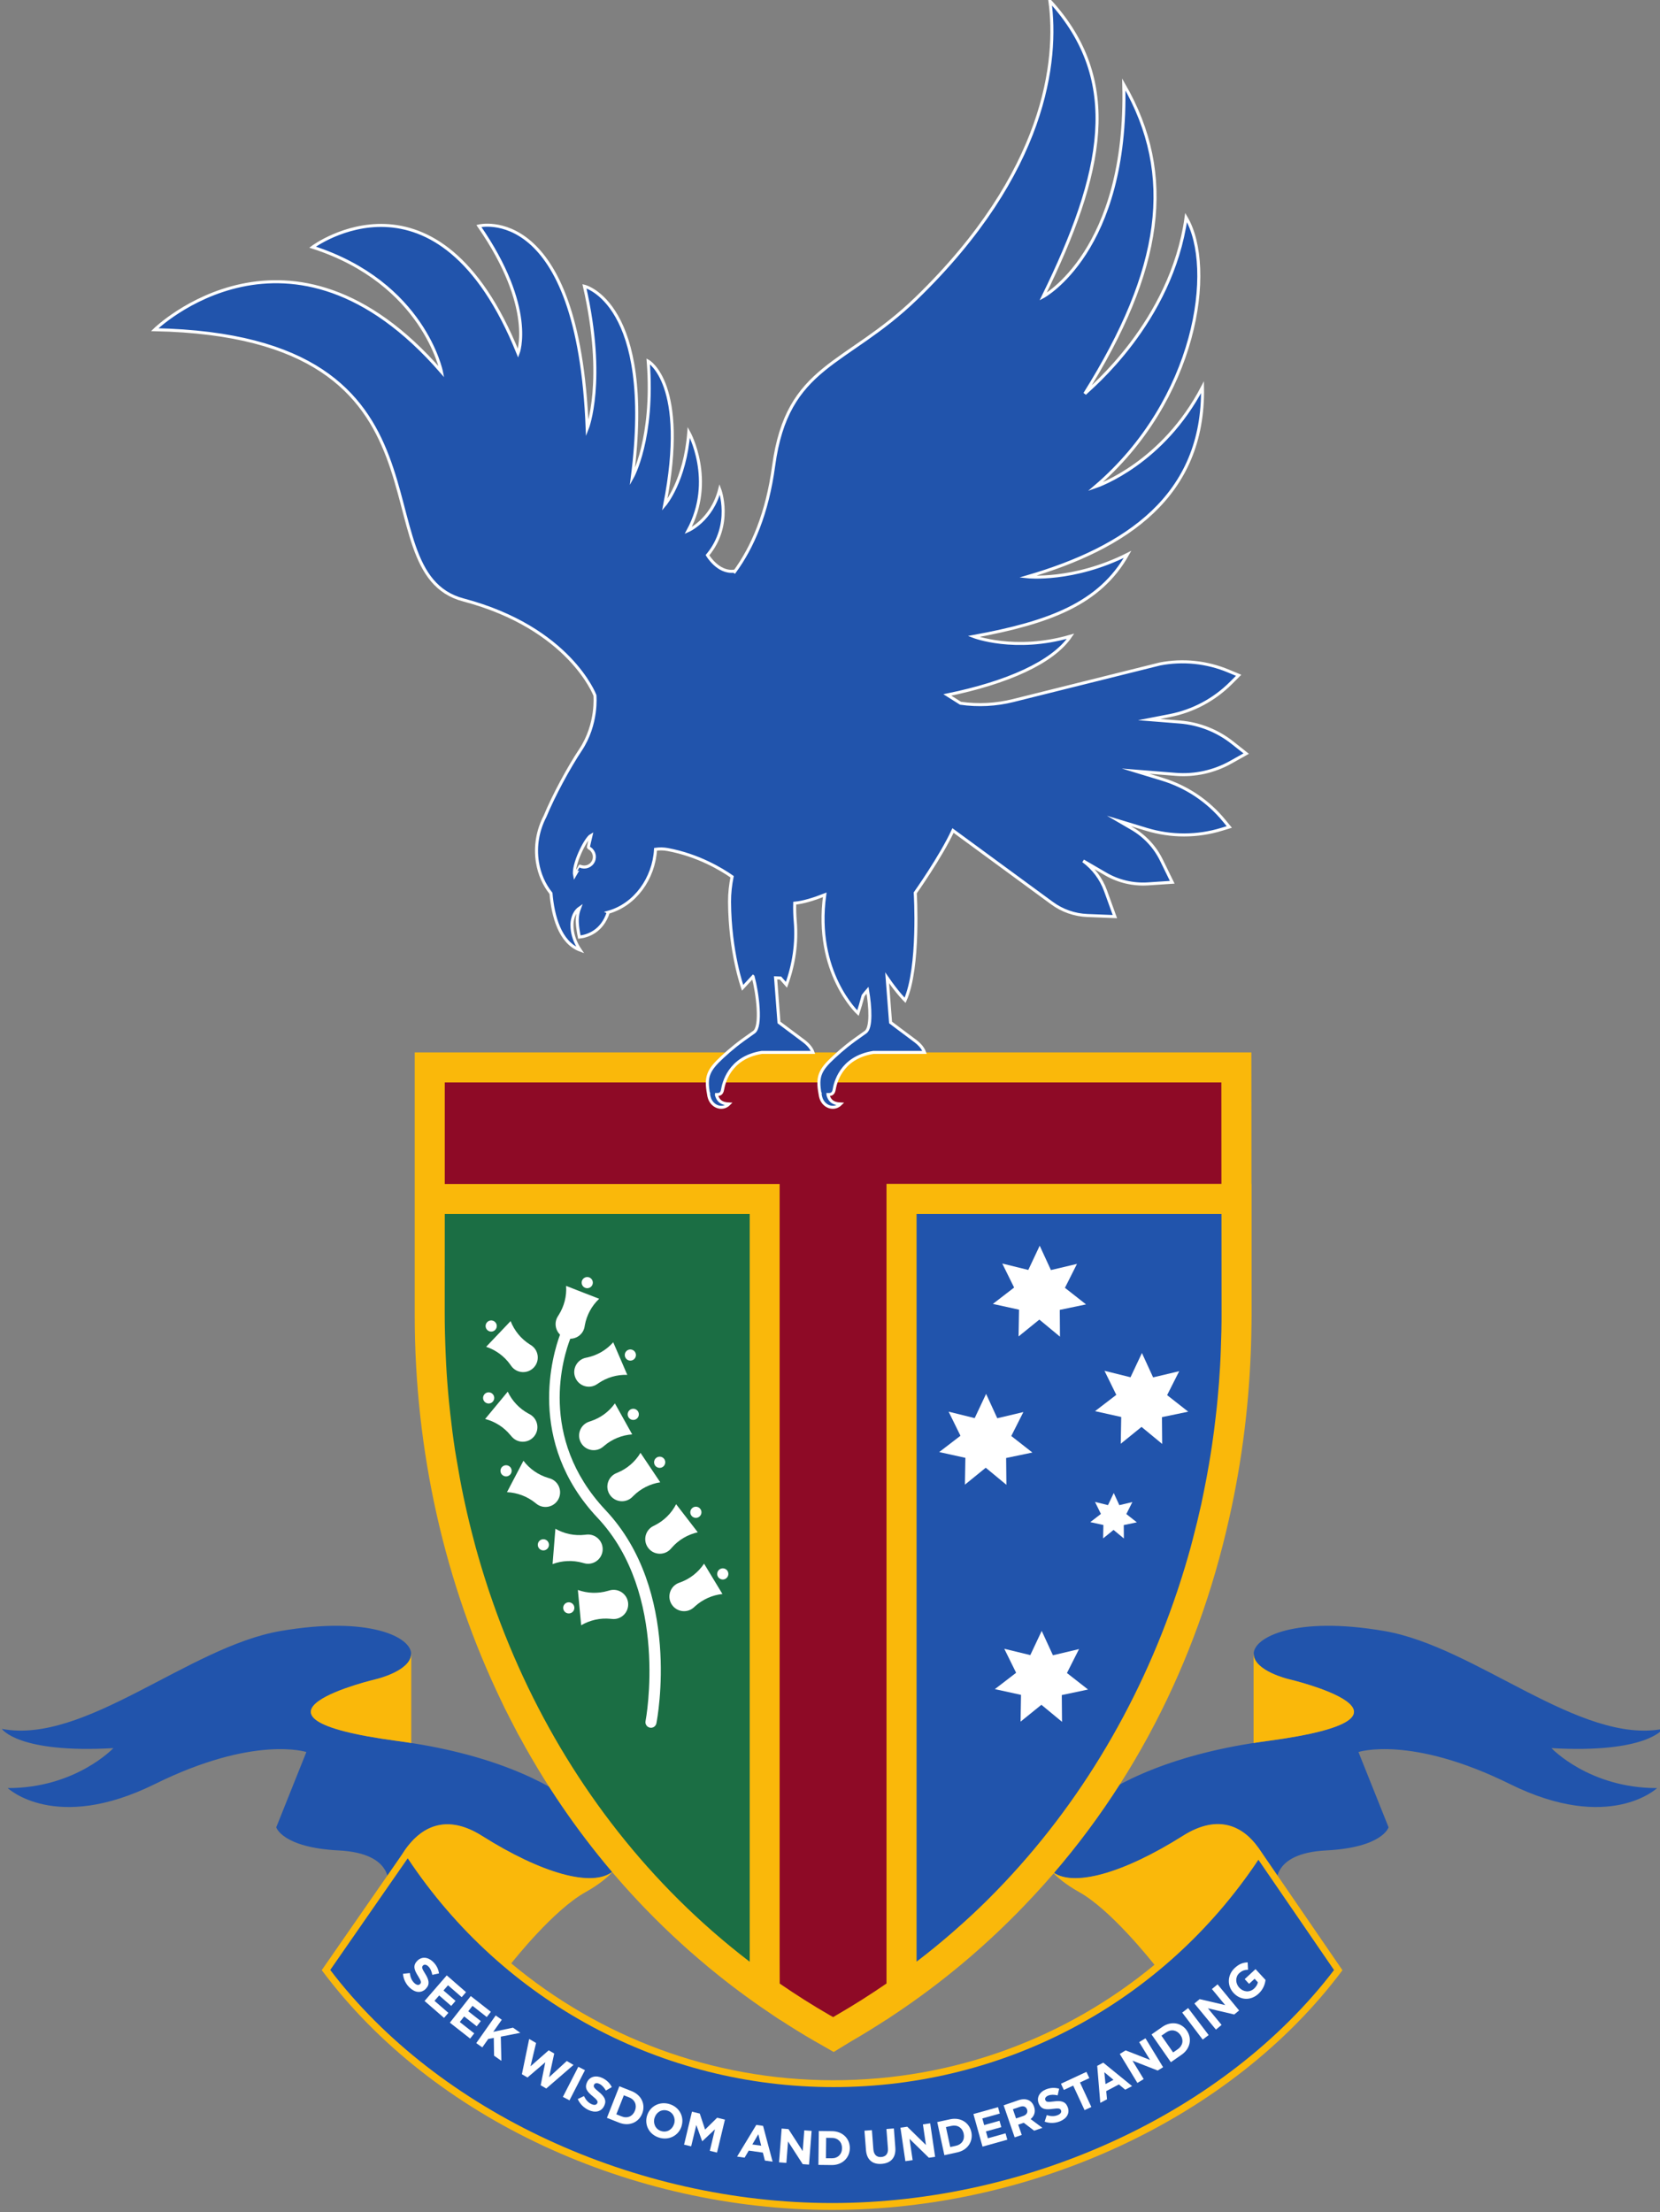 <?xml version="1.0" encoding="UTF-8" standalone="no"?>
<svg
   xmlns:dc="http://purl.org/dc/elements/1.1/"
   xmlns:cc="http://creativecommons.org/ns#"
   xmlns:rdf="http://www.w3.org/1999/02/22-rdf-syntax-ns#"
   xmlns:svg="http://www.w3.org/2000/svg"
   xmlns="http://www.w3.org/2000/svg"
   xmlns:sodipodi="http://sodipodi.sourceforge.net/DTD/sodipodi-0.dtd"
   xmlns:inkscape="http://www.inkscape.org/namespaces/inkscape"
   width="14.887mm"
   height="19.838mm"
   viewBox="0 0 14.887 19.838"
   version="1.1"
   id="svg202444"
   inkscape:version="1.0.1 (3bc2e813f5, 2020-09-07)"
   sodipodi:docname="knox-school.svg">
  <rect x="0" y="0" width="14.887" height="19.838" fill="#808080" stroke="none"/>
  <defs
     id="defs202438">
    <clipPath
       id="clipPath202462"
       clipPathUnits="userSpaceOnUse">
      <path
         style="clip-rule:evenodd"
         inkscape:connector-curvature="0"
         id="path202460"
         d="M 8.871e-6,0 H 595.32 V 841.92 H 8.871e-6 Z" />
    </clipPath>
    <clipPath
       id="clipPath202470"
       clipPathUnits="userSpaceOnUse">
      <path
         style="clip-rule:evenodd"
         inkscape:connector-curvature="0"
         id="path202468"
         d="M 8.871e-6,0 H 595.32 V 841.92 H 8.871e-6 Z" />
    </clipPath>
    <clipPath
       id="clipPath202478"
       clipPathUnits="userSpaceOnUse">
      <path
         style="clip-rule:evenodd"
         inkscape:connector-curvature="0"
         id="path202476"
         d="M 8.871e-6,0 H 595.32 V 841.92 H 8.871e-6 Z" />
    </clipPath>
    <clipPath
       id="clipPath202486"
       clipPathUnits="userSpaceOnUse">
      <path
         style="clip-rule:evenodd"
         inkscape:connector-curvature="0"
         id="path202484"
         d="M 8.871e-6,0 H 595.32 V 841.92 H 8.871e-6 Z" />
    </clipPath>
    <clipPath
       id="clipPath202494"
       clipPathUnits="userSpaceOnUse">
      <path
         style="clip-rule:evenodd"
         inkscape:connector-curvature="0"
         id="path202492"
         d="M -1.46e-7,2.4414e-4 H 595.32 V 841.92 H -1.46e-7 Z" />
    </clipPath>
    <clipPath
       id="clipPath202506"
       clipPathUnits="userSpaceOnUse">
      <path
         style="clip-rule:evenodd"
         inkscape:connector-curvature="0"
         id="path202504"
         d="M 2.1e-8,2.4414e-4 H 595.32 V 841.92 H 2.1e-8 Z" />
    </clipPath>
    <clipPath
       id="clipPath202608"
       clipPathUnits="userSpaceOnUse">
      <path
         style="clip-rule:evenodd"
         inkscape:connector-curvature="0"
         id="path202606"
         d="M -4.426e-6,3.0518e-4 H 595.32 V 841.92 H -4.426e-6 Z" />
    </clipPath>
    <clipPath
       id="clipPath202618"
       clipPathUnits="userSpaceOnUse">
      <path
         inkscape:connector-curvature="0"
         id="path202616"
         d="M 0,0 H 283.56 V 98.676 H 0 Z" />
    </clipPath>
    <linearGradient
       id="linearGradient202684"
       spreadMethod="pad"
       gradientUnits="userSpaceOnUse"
       y2="736.32"
       x2="441.36"
       y1="755.88"
       x1="441.36">
      <stop
         id="stop202676"
         offset="0"
         style="stop-opacity:1;stop-color:#ffc000" />
      <stop
         id="stop202678"
         offset="0.04"
         style="stop-opacity:1;stop-color:#ffd966" />
      <stop
         id="stop202680"
         offset="0.87"
         style="stop-opacity:1;stop-color:#fff2cb" />
      <stop
         id="stop202682"
         offset="1"
         style="stop-opacity:1;stop-color:#fff2cb" />
    </linearGradient>
    <clipPath
       id="clipPath202696"
       clipPathUnits="userSpaceOnUse">
      <path
         style="clip-rule:evenodd"
         inkscape:connector-curvature="0"
         id="path202694"
         d="M 8.871e-6,0 H 595.32 V 841.92 H 8.871e-6 Z" />
    </clipPath>
    <linearGradient
       id="linearGradient202708"
       spreadMethod="pad"
       gradientUnits="userSpaceOnUse"
       y2="715.32"
       x2="441.36"
       y1="734.88"
       x1="441.36">
      <stop
         id="stop202700"
         offset="0"
         style="stop-opacity:1;stop-color:#ffc000" />
      <stop
         id="stop202702"
         offset="0.04"
         style="stop-opacity:1;stop-color:#ffd966" />
      <stop
         id="stop202704"
         offset="0.87"
         style="stop-opacity:1;stop-color:#fff2cb" />
      <stop
         id="stop202706"
         offset="1"
         style="stop-opacity:1;stop-color:#fff2cb" />
    </linearGradient>
    <clipPath
       id="clipPath202720"
       clipPathUnits="userSpaceOnUse">
      <path
         style="clip-rule:evenodd"
         inkscape:connector-curvature="0"
         id="path202718"
         d="M 8.871e-6,0 H 595.32 V 841.92 H 8.871e-6 Z" />
    </clipPath>
    <clipPath
       id="clipPath202728"
       clipPathUnits="userSpaceOnUse">
      <path
         style="clip-rule:evenodd"
         inkscape:connector-curvature="0"
         id="path202726"
         d="M 8.871e-6,0 H 595.32 V 841.92 H 8.871e-6 Z" />
    </clipPath>
    <clipPath
       id="clipPath202736"
       clipPathUnits="userSpaceOnUse">
      <path
         style="clip-rule:evenodd"
         inkscape:connector-curvature="0"
         id="path202734"
         d="M 8.871e-6,0 H 595.32 V 841.92 H 8.871e-6 Z" />
    </clipPath>
    <clipPath
       id="clipPath202744"
       clipPathUnits="userSpaceOnUse">
      <path
         style="clip-rule:evenodd"
         inkscape:connector-curvature="0"
         id="path202742"
         d="M 8.871e-6,0 H 595.32 V 841.92 H 8.871e-6 Z" />
    </clipPath>
    <clipPath
       id="clipPath202752"
       clipPathUnits="userSpaceOnUse">
      <path
         style="clip-rule:evenodd"
         inkscape:connector-curvature="0"
         id="path202750"
         d="M 8.871e-6,0 H 595.32 V 841.92 H 8.871e-6 Z" />
    </clipPath>
    <clipPath
       id="clipPath202760"
       clipPathUnits="userSpaceOnUse">
      <path
         style="clip-rule:evenodd"
         inkscape:connector-curvature="0"
         id="path202758"
         d="M 8.871e-6,0 H 595.32 V 841.92 H 8.871e-6 Z" />
    </clipPath>
    <clipPath
       id="clipPath202768"
       clipPathUnits="userSpaceOnUse">
      <path
         style="clip-rule:evenodd"
         inkscape:connector-curvature="0"
         id="path202766"
         d="M 8.871e-6,0 H 595.32 V 841.92 H 8.871e-6 Z" />
    </clipPath>
    <clipPath
       id="clipPath202776"
       clipPathUnits="userSpaceOnUse">
      <path
         style="clip-rule:evenodd"
         inkscape:connector-curvature="0"
         id="path202774"
         d="M 8.871e-6,0 H 595.32 V 841.92 H 8.871e-6 Z" />
    </clipPath>
    <clipPath
       id="clipPath202784"
       clipPathUnits="userSpaceOnUse">
      <path
         style="clip-rule:evenodd"
         inkscape:connector-curvature="0"
         id="path202782"
         d="M 8.871e-6,0 H 595.32 V 841.92 H 8.871e-6 Z" />
    </clipPath>
    <clipPath
       id="clipPath202792"
       clipPathUnits="userSpaceOnUse">
      <path
         style="clip-rule:evenodd"
         inkscape:connector-curvature="0"
         id="path202790"
         d="M 8.871e-6,0 H 595.32 V 841.92 H 8.871e-6 Z" />
    </clipPath>
    <clipPath
       id="clipPath202800"
       clipPathUnits="userSpaceOnUse">
      <path
         style="clip-rule:evenodd"
         inkscape:connector-curvature="0"
         id="path202798"
         d="M 8.871e-6,0 H 595.32 V 841.92 H 8.871e-6 Z" />
    </clipPath>
    <clipPath
       id="clipPath202812"
       clipPathUnits="userSpaceOnUse">
      <path
         style="clip-rule:evenodd"
         inkscape:connector-curvature="0"
         id="path202810"
         d="M 8.871e-6,0 H 595.32 V 841.92 H 8.871e-6 Z" />
    </clipPath>
    <clipPath
       id="clipPath202820"
       clipPathUnits="userSpaceOnUse">
      <path
         style="clip-rule:evenodd"
         inkscape:connector-curvature="0"
         id="path202818"
         d="M 8.871e-6,0 H 595.32 V 841.92 H 8.871e-6 Z" />
    </clipPath>
    <clipPath
       id="clipPath202832"
       clipPathUnits="userSpaceOnUse">
      <path
         style="clip-rule:evenodd"
         inkscape:connector-curvature="0"
         id="path202830"
         d="M 8.871e-6,0 H 595.32 V 841.92 H 8.871e-6 Z" />
    </clipPath>
    <clipPath
       id="clipPath202844"
       clipPathUnits="userSpaceOnUse">
      <path
         style="clip-rule:evenodd"
         inkscape:connector-curvature="0"
         id="path202842"
         d="M 8.871e-6,0 H 595.32 V 841.92 H 8.871e-6 Z" />
    </clipPath>
    <clipPath
       id="clipPath202856"
       clipPathUnits="userSpaceOnUse">
      <path
         style="clip-rule:evenodd"
         inkscape:connector-curvature="0"
         id="path202854"
         d="M 8.871e-6,0 H 595.32 V 841.92 H 8.871e-6 Z" />
    </clipPath>
    <clipPath
       id="clipPath202868"
       clipPathUnits="userSpaceOnUse">
      <path
         style="clip-rule:evenodd"
         inkscape:connector-curvature="0"
         id="path202866"
         d="M 8.871e-6,0 H 595.32 V 841.92 H 8.871e-6 Z" />
    </clipPath>
    <clipPath
       id="clipPath202876"
       clipPathUnits="userSpaceOnUse">
      <path
         style="clip-rule:evenodd"
         inkscape:connector-curvature="0"
         id="path202874"
         d="M 8.871e-6,0 H 595.32 V 841.92 H 8.871e-6 Z" />
    </clipPath>
    <clipPath
       id="clipPath202884"
       clipPathUnits="userSpaceOnUse">
      <path
         style="clip-rule:evenodd"
         inkscape:connector-curvature="0"
         id="path202882"
         d="M 8.871e-6,0 H 595.32 V 841.92 H 8.871e-6 Z" />
    </clipPath>
    <clipPath
       id="clipPath202896"
       clipPathUnits="userSpaceOnUse">
      <path
         style="clip-rule:evenodd"
         inkscape:connector-curvature="0"
         id="path202894"
         d="M 8.871e-6,0 H 595.32 V 841.92 H 8.871e-6 Z" />
    </clipPath>
    <clipPath
       id="clipPath202904"
       clipPathUnits="userSpaceOnUse">
      <path
         style="clip-rule:evenodd"
         inkscape:connector-curvature="0"
         id="path202902"
         d="M 8.871e-6,0 H 595.32 V 841.92 H 8.871e-6 Z" />
    </clipPath>
    <clipPath
       id="clipPath202916"
       clipPathUnits="userSpaceOnUse">
      <path
         style="clip-rule:evenodd"
         inkscape:connector-curvature="0"
         id="path202914"
         d="M 8.871e-6,0 H 595.32 V 841.92 H 8.871e-6 Z" />
    </clipPath>
    <clipPath
       id="clipPath202928"
       clipPathUnits="userSpaceOnUse">
      <path
         style="clip-rule:evenodd"
         inkscape:connector-curvature="0"
         id="path202926"
         d="M 8.871e-6,0 H 595.32 V 841.92 H 8.871e-6 Z" />
    </clipPath>
    <clipPath
       id="clipPath202940"
       clipPathUnits="userSpaceOnUse">
      <path
         style="clip-rule:evenodd"
         inkscape:connector-curvature="0"
         id="path202938"
         d="M 8.871e-6,0 H 595.32 V 841.92 H 8.871e-6 Z" />
    </clipPath>
    <clipPath
       id="clipPath202952"
       clipPathUnits="userSpaceOnUse">
      <path
         style="clip-rule:evenodd"
         inkscape:connector-curvature="0"
         id="path202950"
         d="M 8.871e-6,0 H 595.32 V 841.92 H 8.871e-6 Z" />
    </clipPath>
    <clipPath
       id="clipPath202964"
       clipPathUnits="userSpaceOnUse">
      <path
         style="clip-rule:evenodd"
         inkscape:connector-curvature="0"
         id="path202962"
         d="M 8.871e-6,0 H 595.32 V 841.92 H 8.871e-6 Z" />
    </clipPath>
    <clipPath
       id="clipPath202972"
       clipPathUnits="userSpaceOnUse">
      <path
         style="clip-rule:evenodd"
         inkscape:connector-curvature="0"
         id="path202970"
         d="M 8.871e-6,0 H 595.32 V 841.92 H 8.871e-6 Z" />
    </clipPath>
    <clipPath
       id="clipPath202980"
       clipPathUnits="userSpaceOnUse">
      <path
         style="clip-rule:evenodd"
         inkscape:connector-curvature="0"
         id="path202978"
         d="M 8.871e-6,0 H 595.32 V 841.92 H 8.871e-6 Z" />
    </clipPath>
    <clipPath
       id="clipPath202992"
       clipPathUnits="userSpaceOnUse">
      <path
         style="clip-rule:evenodd"
         inkscape:connector-curvature="0"
         id="path202990"
         d="M 8.871e-6,0 H 595.32 V 841.92 H 8.871e-6 Z" />
    </clipPath>
    <clipPath
       id="clipPath203000"
       clipPathUnits="userSpaceOnUse">
      <path
         style="clip-rule:evenodd"
         inkscape:connector-curvature="0"
         id="path202998"
         d="M 8.871e-6,0 H 595.32 V 841.92 H 8.871e-6 Z" />
    </clipPath>
    <clipPath
       id="clipPath203008"
       clipPathUnits="userSpaceOnUse">
      <path
         style="clip-rule:evenodd"
         inkscape:connector-curvature="0"
         id="path203006"
         d="M 8.871e-6,0 H 595.32 V 841.92 H 8.871e-6 Z" />
    </clipPath>
    <clipPath
       id="clipPath203020"
       clipPathUnits="userSpaceOnUse">
      <path
         style="clip-rule:evenodd"
         inkscape:connector-curvature="0"
         id="path203018"
         d="M 8.871e-6,0 H 595.32 V 841.92 H 8.871e-6 Z" />
    </clipPath>
    <clipPath
       id="clipPath203028"
       clipPathUnits="userSpaceOnUse">
      <path
         style="clip-rule:evenodd"
         inkscape:connector-curvature="0"
         id="path203026"
         d="M 8.871e-6,0 H 595.32 V 841.92 H 8.871e-6 Z" />
    </clipPath>
    <clipPath
       id="clipPath203040"
       clipPathUnits="userSpaceOnUse">
      <path
         style="clip-rule:evenodd"
         inkscape:connector-curvature="0"
         id="path203038"
         d="M 8.871e-6,0 H 595.32 V 841.92 H 8.871e-6 Z" />
    </clipPath>
    <clipPath
       id="clipPath203052"
       clipPathUnits="userSpaceOnUse">
      <path
         style="clip-rule:evenodd"
         inkscape:connector-curvature="0"
         id="path203050"
         d="M 8.871e-6,0 H 595.32 V 841.92 H 8.871e-6 Z" />
    </clipPath>
    <clipPath
       id="clipPath203060"
       clipPathUnits="userSpaceOnUse">
      <path
         style="clip-rule:evenodd"
         inkscape:connector-curvature="0"
         id="path203058"
         d="M 8.871e-6,0 H 595.32 V 841.92 H 8.871e-6 Z" />
    </clipPath>
    <clipPath
       id="clipPath203072"
       clipPathUnits="userSpaceOnUse">
      <path
         style="clip-rule:evenodd"
         inkscape:connector-curvature="0"
         id="path203070"
         d="M 8.871e-6,0 H 595.32 V 841.92 H 8.871e-6 Z" />
    </clipPath>
    <clipPath
       id="clipPath203080"
       clipPathUnits="userSpaceOnUse">
      <path
         style="clip-rule:evenodd"
         inkscape:connector-curvature="0"
         id="path203078"
         d="M 8.871e-6,0 H 595.32 V 841.92 H 8.871e-6 Z" />
    </clipPath>
    <clipPath
       id="clipPath203092"
       clipPathUnits="userSpaceOnUse">
      <path
         style="clip-rule:evenodd"
         inkscape:connector-curvature="0"
         id="path203090"
         d="M 8.871e-6,0 H 595.32 V 841.92 H 8.871e-6 Z" />
    </clipPath>
    <clipPath
       id="clipPath203100"
       clipPathUnits="userSpaceOnUse">
      <path
         style="clip-rule:evenodd"
         inkscape:connector-curvature="0"
         id="path203098"
         d="M 8.871e-6,0 H 595.32 V 841.92 H 8.871e-6 Z" />
    </clipPath>
    <clipPath
       id="clipPath203112"
       clipPathUnits="userSpaceOnUse">
      <path
         style="clip-rule:evenodd"
         inkscape:connector-curvature="0"
         id="path203110"
         d="M 8.871e-6,0 H 595.32 V 841.92 H 8.871e-6 Z" />
    </clipPath>
    <clipPath
       id="clipPath203120"
       clipPathUnits="userSpaceOnUse">
      <path
         style="clip-rule:evenodd"
         inkscape:connector-curvature="0"
         id="path203118"
         d="M 8.871e-6,0 H 595.32 V 841.92 H 8.871e-6 Z" />
    </clipPath>
    <clipPath
       id="clipPath203132"
       clipPathUnits="userSpaceOnUse">
      <path
         style="clip-rule:evenodd"
         inkscape:connector-curvature="0"
         id="path203130"
         d="M 8.871e-6,0 H 595.32 V 841.92 H 8.871e-6 Z" />
    </clipPath>
    <clipPath
       id="clipPath203140"
       clipPathUnits="userSpaceOnUse">
      <path
         style="clip-rule:evenodd"
         inkscape:connector-curvature="0"
         id="path203138"
         d="M 8.871e-6,0 H 595.32 V 841.92 H 8.871e-6 Z" />
    </clipPath>
    <clipPath
       id="clipPath203152"
       clipPathUnits="userSpaceOnUse">
      <path
         style="clip-rule:evenodd"
         inkscape:connector-curvature="0"
         id="path203150"
         d="M 8.871e-6,0 H 595.32 V 841.92 H 8.871e-6 Z" />
    </clipPath>
    <clipPath
       id="clipPath203160"
       clipPathUnits="userSpaceOnUse">
      <path
         style="clip-rule:evenodd"
         inkscape:connector-curvature="0"
         id="path203158"
         d="M 8.871e-6,0 H 595.32 V 841.92 H 8.871e-6 Z" />
    </clipPath>
    <clipPath
       id="clipPath203172"
       clipPathUnits="userSpaceOnUse">
      <path
         style="clip-rule:evenodd"
         inkscape:connector-curvature="0"
         id="path203170"
         d="M 8.871e-6,0 H 595.32 V 841.92 H 8.871e-6 Z" />
    </clipPath>
    <clipPath
       id="clipPath203180"
       clipPathUnits="userSpaceOnUse">
      <path
         style="clip-rule:evenodd"
         inkscape:connector-curvature="0"
         id="path203178"
         d="M 8.871e-6,0 H 595.32 V 841.92 H 8.871e-6 Z" />
    </clipPath>
    <clipPath
       id="clipPath203192"
       clipPathUnits="userSpaceOnUse">
      <path
         style="clip-rule:evenodd"
         inkscape:connector-curvature="0"
         id="path203190"
         d="M 8.871e-6,0 H 595.32 V 841.92 H 8.871e-6 Z" />
    </clipPath>
    <clipPath
       id="clipPath203200"
       clipPathUnits="userSpaceOnUse">
      <path
         style="clip-rule:evenodd"
         inkscape:connector-curvature="0"
         id="path203198"
         d="M 8.871e-6,0 H 595.32 V 841.92 H 8.871e-6 Z" />
    </clipPath>
    <clipPath
       id="clipPath203212"
       clipPathUnits="userSpaceOnUse">
      <path
         style="clip-rule:evenodd"
         inkscape:connector-curvature="0"
         id="path203210"
         d="M 8.871e-6,0 H 595.32 V 841.92 H 8.871e-6 Z" />
    </clipPath>
    <clipPath
       id="clipPath203220"
       clipPathUnits="userSpaceOnUse">
      <path
         style="clip-rule:evenodd"
         inkscape:connector-curvature="0"
         id="path203218"
         d="M 8.871e-6,0 H 595.32 V 841.92 H 8.871e-6 Z" />
    </clipPath>
    <clipPath
       id="clipPath203232"
       clipPathUnits="userSpaceOnUse">
      <path
         style="clip-rule:evenodd"
         inkscape:connector-curvature="0"
         id="path203230"
         d="M 8.871e-6,0 H 595.32 V 841.92 H 8.871e-6 Z" />
    </clipPath>
    <clipPath
       id="clipPath203240"
       clipPathUnits="userSpaceOnUse">
      <path
         style="clip-rule:evenodd"
         inkscape:connector-curvature="0"
         id="path203238"
         d="M 8.871e-6,0 H 595.32 V 841.92 H 8.871e-6 Z" />
    </clipPath>
    <clipPath
       id="clipPath203252"
       clipPathUnits="userSpaceOnUse">
      <path
         style="clip-rule:evenodd"
         inkscape:connector-curvature="0"
         id="path203250"
         d="M 8.871e-6,0 H 595.32 V 841.92 H 8.871e-6 Z" />
    </clipPath>
    <clipPath
       id="clipPath203260"
       clipPathUnits="userSpaceOnUse">
      <path
         style="clip-rule:evenodd"
         inkscape:connector-curvature="0"
         id="path203258"
         d="M 8.871e-6,0 H 595.32 V 841.92 H 8.871e-6 Z" />
    </clipPath>
    <clipPath
       id="clipPath203272"
       clipPathUnits="userSpaceOnUse">
      <path
         style="clip-rule:evenodd"
         inkscape:connector-curvature="0"
         id="path203270"
         d="M 8.871e-6,0 H 595.32 V 841.92 H 8.871e-6 Z" />
    </clipPath>
    <clipPath
       id="clipPath203280"
       clipPathUnits="userSpaceOnUse">
      <path
         style="clip-rule:evenodd"
         inkscape:connector-curvature="0"
         id="path203278"
         d="M 8.871e-6,0 H 595.32 V 841.92 H 8.871e-6 Z" />
    </clipPath>
    <clipPath
       id="clipPath203292"
       clipPathUnits="userSpaceOnUse">
      <path
         style="clip-rule:evenodd"
         inkscape:connector-curvature="0"
         id="path203290"
         d="M 8.871e-6,0 H 595.32 V 841.92 H 8.871e-6 Z" />
    </clipPath>
    <clipPath
       id="clipPath203300"
       clipPathUnits="userSpaceOnUse">
      <path
         style="clip-rule:evenodd"
         inkscape:connector-curvature="0"
         id="path203298"
         d="M 8.871e-6,0 H 595.32 V 841.92 H 8.871e-6 Z" />
    </clipPath>
    <clipPath
       id="clipPath203312"
       clipPathUnits="userSpaceOnUse">
      <path
         style="clip-rule:evenodd"
         inkscape:connector-curvature="0"
         id="path203310"
         d="M 8.871e-6,0 H 595.32 V 841.92 H 8.871e-6 Z" />
    </clipPath>
    <clipPath
       id="clipPath203324"
       clipPathUnits="userSpaceOnUse">
      <path
         style="clip-rule:evenodd"
         inkscape:connector-curvature="0"
         id="path203322"
         d="M 8.871e-6,0 H 595.32 V 841.92 H 8.871e-6 Z" />
    </clipPath>
    <clipPath
       id="clipPath203338"
       clipPathUnits="userSpaceOnUse">
      <path
         style="clip-rule:evenodd"
         inkscape:connector-curvature="0"
         id="path203336"
         d="M 8.871e-6,0 H 595.32 V 841.92 H 8.871e-6 Z" />
    </clipPath>
    <clipPath
       id="clipPath203350"
       clipPathUnits="userSpaceOnUse">
      <path
         style="clip-rule:evenodd"
         inkscape:connector-curvature="0"
         id="path203348"
         d="M 8.871e-6,0 H 595.32 V 841.92 H 8.871e-6 Z" />
    </clipPath>
    <clipPath
       id="clipPath203362"
       clipPathUnits="userSpaceOnUse">
      <path
         style="clip-rule:evenodd"
         inkscape:connector-curvature="0"
         id="path203360"
         d="M 8.871e-6,0 H 595.32 V 841.92 H 8.871e-6 Z" />
    </clipPath>
    <clipPath
       id="clipPath203372"
       clipPathUnits="userSpaceOnUse">
      <path
         style="clip-rule:evenodd"
         inkscape:connector-curvature="0"
         id="path203370"
         d="M 8.871e-6,0 H 595.32 V 841.92 H 8.871e-6 Z" />
    </clipPath>
    <clipPath
       id="clipPath203384"
       clipPathUnits="userSpaceOnUse">
      <path
         style="clip-rule:evenodd"
         inkscape:connector-curvature="0"
         id="path203382"
         d="M 8.871e-6,0 H 595.32 V 841.92 H 8.871e-6 Z" />
    </clipPath>
    <clipPath
       id="clipPath203396"
       clipPathUnits="userSpaceOnUse">
      <path
         style="clip-rule:evenodd"
         inkscape:connector-curvature="0"
         id="path203394"
         d="M 8.871e-6,0 H 595.32 V 841.92 H 8.871e-6 Z" />
    </clipPath>
    <clipPath
       id="clipPath203408"
       clipPathUnits="userSpaceOnUse">
      <path
         style="clip-rule:evenodd"
         inkscape:connector-curvature="0"
         id="path203406"
         d="M 8.871e-6,0 H 595.32 V 841.92 H 8.871e-6 Z" />
    </clipPath>
    <clipPath
       id="clipPath203416"
       clipPathUnits="userSpaceOnUse">
      <path
         style="clip-rule:evenodd"
         inkscape:connector-curvature="0"
         id="path203414"
         d="M 8.871e-6,0 H 595.32 V 841.92 H 8.871e-6 Z" />
    </clipPath>
    <clipPath
       id="clipPath203428"
       clipPathUnits="userSpaceOnUse">
      <path
         style="clip-rule:evenodd"
         inkscape:connector-curvature="0"
         id="path203426"
         d="M 8.871e-6,0 H 595.32 V 841.92 H 8.871e-6 Z" />
    </clipPath>
    <clipPath
       id="clipPath203436"
       clipPathUnits="userSpaceOnUse">
      <path
         style="clip-rule:evenodd"
         inkscape:connector-curvature="0"
         id="path203434"
         d="M 8.871e-6,0 H 595.32 V 841.92 H 8.871e-6 Z" />
    </clipPath>
    <clipPath
       id="clipPath203448"
       clipPathUnits="userSpaceOnUse">
      <path
         style="clip-rule:evenodd"
         inkscape:connector-curvature="0"
         id="path203446"
         d="M 8.871e-6,0 H 595.32 V 841.92 H 8.871e-6 Z" />
    </clipPath>
    <clipPath
       id="clipPath203460"
       clipPathUnits="userSpaceOnUse">
      <path
         style="clip-rule:evenodd"
         inkscape:connector-curvature="0"
         id="path203458"
         d="M 8.871e-6,0 H 595.32 V 841.92 H 8.871e-6 Z" />
    </clipPath>
    <clipPath
       id="clipPath203472"
       clipPathUnits="userSpaceOnUse">
      <path
         style="clip-rule:evenodd"
         inkscape:connector-curvature="0"
         id="path203470"
         d="M 8.871e-6,0 H 595.32 V 841.92 H 8.871e-6 Z" />
    </clipPath>
    <clipPath
       id="clipPath203484"
       clipPathUnits="userSpaceOnUse">
      <path
         style="clip-rule:evenodd"
         inkscape:connector-curvature="0"
         id="path203482"
         d="M 8.871e-6,0 H 595.32 V 841.92 H 8.871e-6 Z" />
    </clipPath>
    <clipPath
       id="clipPath203492"
       clipPathUnits="userSpaceOnUse">
      <path
         style="clip-rule:evenodd"
         inkscape:connector-curvature="0"
         id="path203490"
         d="M 8.871e-6,0 H 595.32 V 841.92 H 8.871e-6 Z" />
    </clipPath>
    <clipPath
       id="clipPath203504"
       clipPathUnits="userSpaceOnUse">
      <path
         style="clip-rule:evenodd"
         inkscape:connector-curvature="0"
         id="path203502"
         d="M 8.871e-6,0 H 595.32 V 841.92 H 8.871e-6 Z" />
    </clipPath>
    <clipPath
       id="clipPath203516"
       clipPathUnits="userSpaceOnUse">
      <path
         style="clip-rule:evenodd"
         inkscape:connector-curvature="0"
         id="path203514"
         d="M 8.871e-6,0 H 595.32 V 841.92 H 8.871e-6 Z" />
    </clipPath>
    <clipPath
       id="clipPath203528"
       clipPathUnits="userSpaceOnUse">
      <path
         style="clip-rule:evenodd"
         inkscape:connector-curvature="0"
         id="path203526"
         d="M 8.871e-6,0 H 595.32 V 841.92 H 8.871e-6 Z" />
    </clipPath>
    <clipPath
       id="clipPath203540"
       clipPathUnits="userSpaceOnUse">
      <path
         style="clip-rule:evenodd"
         inkscape:connector-curvature="0"
         id="path203538"
         d="M 8.871e-6,0 H 595.32 V 841.92 H 8.871e-6 Z" />
    </clipPath>
    <clipPath
       id="clipPath203548"
       clipPathUnits="userSpaceOnUse">
      <path
         style="clip-rule:evenodd"
         inkscape:connector-curvature="0"
         id="path203546"
         d="M 8.871e-6,0 H 595.32 V 841.92 H 8.871e-6 Z" />
    </clipPath>
    <clipPath
       id="clipPath203560"
       clipPathUnits="userSpaceOnUse">
      <path
         style="clip-rule:evenodd"
         inkscape:connector-curvature="0"
         id="path203558"
         d="M 8.871e-6,0 H 595.32 V 841.92 H 8.871e-6 Z" />
    </clipPath>
    <clipPath
       id="clipPath203572"
       clipPathUnits="userSpaceOnUse">
      <path
         style="clip-rule:evenodd"
         inkscape:connector-curvature="0"
         id="path203570"
         d="M 8.871e-6,0 H 595.32 V 841.92 H 8.871e-6 Z" />
    </clipPath>
    <clipPath
       id="clipPath203584"
       clipPathUnits="userSpaceOnUse">
      <path
         style="clip-rule:evenodd"
         inkscape:connector-curvature="0"
         id="path203582"
         d="M 8.871e-6,0 H 595.32 V 841.92 H 8.871e-6 Z" />
    </clipPath>
    <clipPath
       id="clipPath203596"
       clipPathUnits="userSpaceOnUse">
      <path
         style="clip-rule:evenodd"
         inkscape:connector-curvature="0"
         id="path203594"
         d="M 8.871e-6,0 H 595.32 V 841.92 H 8.871e-6 Z" />
    </clipPath>
    <clipPath
       id="clipPath203604"
       clipPathUnits="userSpaceOnUse">
      <path
         style="clip-rule:evenodd"
         inkscape:connector-curvature="0"
         id="path203602"
         d="M 8.871e-6,0 H 595.32 V 841.92 H 8.871e-6 Z" />
    </clipPath>
    <clipPath
       id="clipPath203616"
       clipPathUnits="userSpaceOnUse">
      <path
         style="clip-rule:evenodd"
         inkscape:connector-curvature="0"
         id="path203614"
         d="M 8.871e-6,0 H 595.32 V 841.92 H 8.871e-6 Z" />
    </clipPath>
    <clipPath
       id="clipPath203624"
       clipPathUnits="userSpaceOnUse">
      <path
         style="clip-rule:evenodd"
         inkscape:connector-curvature="0"
         id="path203622"
         d="M 8.871e-6,0 H 595.32 V 841.92 H 8.871e-6 Z" />
    </clipPath>
    <clipPath
       id="clipPath203636"
       clipPathUnits="userSpaceOnUse">
      <path
         style="clip-rule:evenodd"
         inkscape:connector-curvature="0"
         id="path203634"
         d="M 8.871e-6,0 H 595.32 V 841.92 H 8.871e-6 Z" />
    </clipPath>
    <clipPath
       id="clipPath203648"
       clipPathUnits="userSpaceOnUse">
      <path
         style="clip-rule:evenodd"
         inkscape:connector-curvature="0"
         id="path203646"
         d="M 8.871e-6,0 H 595.32 V 841.92 H 8.871e-6 Z" />
    </clipPath>
    <clipPath
       id="clipPath203660"
       clipPathUnits="userSpaceOnUse">
      <path
         style="clip-rule:evenodd"
         inkscape:connector-curvature="0"
         id="path203658"
         d="M 8.871e-6,0 H 595.32 V 841.92 H 8.871e-6 Z" />
    </clipPath>
    <clipPath
       id="clipPath203668"
       clipPathUnits="userSpaceOnUse">
      <path
         style="clip-rule:evenodd"
         inkscape:connector-curvature="0"
         id="path203666"
         d="M 8.871e-6,0 H 595.32 V 841.92 H 8.871e-6 Z" />
    </clipPath>
    <clipPath
       id="clipPath203680"
       clipPathUnits="userSpaceOnUse">
      <path
         style="clip-rule:evenodd"
         inkscape:connector-curvature="0"
         id="path203678"
         d="M 8.871e-6,0 H 595.32 V 841.92 H 8.871e-6 Z" />
    </clipPath>
    <clipPath
       id="clipPath203688"
       clipPathUnits="userSpaceOnUse">
      <path
         style="clip-rule:evenodd"
         inkscape:connector-curvature="0"
         id="path203686"
         d="M 8.871e-6,0 H 595.32 V 841.92 H 8.871e-6 Z" />
    </clipPath>
    <clipPath
       id="clipPath203700"
       clipPathUnits="userSpaceOnUse">
      <path
         style="clip-rule:evenodd"
         inkscape:connector-curvature="0"
         id="path203698"
         d="M 8.871e-6,0 H 595.32 V 841.92 H 8.871e-6 Z" />
    </clipPath>
    <clipPath
       id="clipPath203708"
       clipPathUnits="userSpaceOnUse">
      <path
         style="clip-rule:evenodd"
         inkscape:connector-curvature="0"
         id="path203706"
         d="M 8.871e-6,0 H 595.32 V 841.92 H 8.871e-6 Z" />
    </clipPath>
    <clipPath
       id="clipPath203720"
       clipPathUnits="userSpaceOnUse">
      <path
         style="clip-rule:evenodd"
         inkscape:connector-curvature="0"
         id="path203718"
         d="M 8.871e-6,0 H 595.32 V 841.92 H 8.871e-6 Z" />
    </clipPath>
    <clipPath
       id="clipPath203732"
       clipPathUnits="userSpaceOnUse">
      <path
         style="clip-rule:evenodd"
         inkscape:connector-curvature="0"
         id="path203730"
         d="M 8.871e-6,0 H 595.32 V 841.92 H 8.871e-6 Z" />
    </clipPath>
    <clipPath
       id="clipPath204959"
       clipPathUnits="userSpaceOnUse">
      <path
         inkscape:connector-curvature="0"
         id="path204957"
         d="M 0,0 H 595.275 V 841.89 H 0 Z" />
    </clipPath>
    <clipPath
       id="clipPath204973"
       clipPathUnits="userSpaceOnUse">
      <path
         inkscape:connector-curvature="0"
         id="path204971"
         d="M 0,0 H 595.276 V 841.89 H 0 Z" />
    </clipPath>
    <clipPath
       id="clipPath204981"
       clipPathUnits="userSpaceOnUse">
      <path
         inkscape:connector-curvature="0"
         id="path204979"
         d="M -55.504,188.396 H 769.189 V 58.528 H -55.504 Z" />
    </clipPath>
    <clipPath
       id="clipPath205003"
       clipPathUnits="userSpaceOnUse">
      <path
         inkscape:connector-curvature="0"
         id="path205001"
         d="m 29.055,79.033 h 134.492 v 85.715 H 29.055 Z" />
    </clipPath>
    <clipPath
       id="clipPath205019"
       clipPathUnits="userSpaceOnUse">
      <path
         inkscape:connector-curvature="0"
         id="path205017"
         d="m 29.055,79.033 h 134.492 v 85.715 H 29.055 Z" />
    </clipPath>
  </defs>
  <sodipodi:namedview
     id="base"
     pagecolor="#ffffff"
     bordercolor="#666666"
     borderopacity="1.0"
     inkscape:pageopacity="0.0"
     inkscape:pageshadow="2"
     inkscape:zoom="5.6"
     inkscape:cx="55.017709"
     inkscape:cy="46.395192"
     inkscape:document-units="mm"
     inkscape:current-layer="layer1"
     showgrid="false"
     inkscape:pagecheckerboard="true"
     fit-margin-top="0"
     fit-margin-left="0"
     fit-margin-right="0"
     fit-margin-bottom="0"
     inkscape:window-width="1920"
     inkscape:window-height="1000"
     inkscape:window-x="1920"
     inkscape:window-y="0"
     inkscape:window-maximized="1"
     inkscape:document-rotation="0" />
  <g
     inkscape:label="Layer 1"
     inkscape:groupmode="layer"
     id="layer1"
     transform="translate(306.079,-128.07)">
    <g
       id="g202456"
       transform="matrix(0.353,0,0,-0.353,-20.341,188)">
      <g
         id="g202458"
         clip-path="url(#clipPath202462)" />
    </g>
    <g
       id="g202464"
       transform="matrix(0.353,0,0,-0.353,-20.341,188)">
      <g
         id="g202466"
         clip-path="url(#clipPath202470)" />
    </g>
    <g
       id="g202472"
       transform="matrix(0.353,0,0,-0.353,-20.341,188)">
      <g
         id="g202474"
         clip-path="url(#clipPath202478)" />
    </g>
    <g
       id="g202480"
       transform="matrix(0.353,0,0,-0.353,-20.341,188)">
      <g
         id="g202482"
         clip-path="url(#clipPath202486)" />
    </g>
    <g
       id="g202690"
       transform="matrix(0.353,0,0,-0.353,-20.341,188)">
      <g
         id="g202692"
         clip-path="url(#clipPath202696)" />
    </g>
    <g
       id="g202714"
       transform="matrix(0.353,0,0,-0.353,-20.341,188)">
      <g
         id="g202716"
         clip-path="url(#clipPath202720)" />
    </g>
    <g
       id="g202722"
       transform="matrix(0.353,0,0,-0.353,-20.341,188)">
      <g
         id="g202724"
         clip-path="url(#clipPath202728)" />
    </g>
    <g
       id="g202730"
       transform="matrix(0.353,0,0,-0.353,-20.341,188)">
      <g
         id="g202732"
         clip-path="url(#clipPath202736)" />
    </g>
    <g
       id="g202738"
       transform="matrix(0.353,0,0,-0.353,-20.341,188)">
      <g
         id="g202740"
         clip-path="url(#clipPath202744)" />
    </g>
    <g
       id="g202746"
       transform="matrix(0.353,0,0,-0.353,-20.341,188)">
      <g
         id="g202748"
         clip-path="url(#clipPath202752)" />
    </g>
    <g
       id="g202754"
       transform="matrix(0.353,0,0,-0.353,-20.341,188)">
      <g
         id="g202756"
         clip-path="url(#clipPath202760)" />
    </g>
    <g
       id="g202762"
       transform="matrix(0.353,0,0,-0.353,-20.341,188)">
      <g
         id="g202764"
         clip-path="url(#clipPath202768)" />
    </g>
    <g
       id="g202770"
       transform="matrix(0.353,0,0,-0.353,-20.341,188)">
      <g
         id="g202772"
         clip-path="url(#clipPath202776)" />
    </g>
    <g
       id="g202778"
       transform="matrix(0.353,0,0,-0.353,-20.341,188)">
      <g
         id="g202780"
         clip-path="url(#clipPath202784)" />
    </g>
    <g
       id="g202786"
       transform="matrix(0.353,0,0,-0.353,-20.341,188)">
      <g
         id="g202788"
         clip-path="url(#clipPath202792)" />
    </g>
    <g
       id="g202806"
       transform="matrix(0.353,0,0,-0.353,-20.341,188)">
      <g
         id="g202808"
         clip-path="url(#clipPath202812)" />
    </g>
    <g
       id="g202862"
       transform="matrix(0.353,0,0,-0.353,-20.341,188)">
      <g
         id="g202864"
         clip-path="url(#clipPath202868)" />
    </g>
    <g
       id="g202870"
       transform="matrix(0.353,0,0,-0.353,-20.341,188)">
      <g
         id="g202872"
         clip-path="url(#clipPath202876)" />
    </g>
    <g
       id="g202890"
       transform="matrix(0.353,0,0,-0.353,-20.341,188)">
      <g
         id="g202892"
         clip-path="url(#clipPath202896)" />
    </g>
    <g
       id="g202958"
       transform="matrix(0.353,0,0,-0.353,-20.341,188)">
      <g
         id="g202960"
         clip-path="url(#clipPath202964)" />
    </g>
    <g
       id="g202966"
       transform="matrix(0.353,0,0,-0.353,-20.341,188)">
      <g
         id="g202968"
         clip-path="url(#clipPath202972)" />
    </g>
    <g
       id="g202986"
       transform="matrix(0.353,0,0,-0.353,-20.341,188)">
      <g
         id="g202988"
         clip-path="url(#clipPath202992)" />
    </g>
    <g
       id="g202994"
       transform="matrix(0.353,0,0,-0.353,-20.341,188)">
      <g
         id="g202996"
         clip-path="url(#clipPath203000)" />
    </g>
    <g
       id="g203014"
       transform="matrix(0.353,0,0,-0.353,-20.341,188)">
      <g
         id="g203016"
         clip-path="url(#clipPath203020)" />
    </g>
    <g
       id="g203046"
       transform="matrix(0.353,0,0,-0.353,-20.341,188)">
      <g
         id="g203048"
         clip-path="url(#clipPath203052)" />
    </g>
    <g
       id="g203066"
       transform="matrix(0.353,0,0,-0.353,-20.341,188)">
      <g
         id="g203068"
         clip-path="url(#clipPath203072)" />
    </g>
    <g
       id="g203086"
       transform="matrix(0.353,0,0,-0.353,-20.341,188)">
      <g
         id="g203088"
         clip-path="url(#clipPath203092)" />
    </g>
    <g
       id="g203106"
       transform="matrix(0.353,0,0,-0.353,-20.341,188)">
      <g
         id="g203108"
         clip-path="url(#clipPath203112)" />
    </g>
    <g
       id="g203126"
       transform="matrix(0.353,0,0,-0.353,-20.341,188)">
      <g
         id="g203128"
         clip-path="url(#clipPath203132)" />
    </g>
    <g
       id="g203146"
       transform="matrix(0.353,0,0,-0.353,-20.341,188)">
      <g
         id="g203148"
         clip-path="url(#clipPath203152)" />
    </g>
    <g
       id="g203166"
       transform="matrix(0.353,0,0,-0.353,-20.341,188)">
      <g
         id="g203168"
         clip-path="url(#clipPath203172)" />
    </g>
    <g
       id="g203186"
       transform="matrix(0.353,0,0,-0.353,-20.341,188)">
      <g
         id="g203188"
         clip-path="url(#clipPath203192)" />
    </g>
    <g
       id="g203206"
       transform="matrix(0.353,0,0,-0.353,-20.341,188)">
      <g
         id="g203208"
         clip-path="url(#clipPath203212)" />
    </g>
    <g
       id="g203226"
       transform="matrix(0.353,0,0,-0.353,-20.341,188)">
      <g
         id="g203228"
         clip-path="url(#clipPath203232)" />
    </g>
    <g
       id="g203246"
       transform="matrix(0.353,0,0,-0.353,-20.341,188)">
      <g
         id="g203248"
         clip-path="url(#clipPath203252)" />
    </g>
    <g
       id="g203266"
       transform="matrix(0.353,0,0,-0.353,-20.341,188)">
      <g
         id="g203268"
         clip-path="url(#clipPath203272)" />
    </g>
    <g
       id="g203286"
       transform="matrix(0.353,0,0,-0.353,-20.341,188)">
      <g
         id="g203288"
         clip-path="url(#clipPath203292)" />
    </g>
    <g
       id="g203356"
       transform="matrix(0.353,0,0,-0.353,-20.341,188)">
      <g
         id="g203358"
         clip-path="url(#clipPath203362)" />
    </g>
    <g
       id="g203402"
       transform="matrix(0.353,0,0,-0.353,-20.341,188)">
      <g
         id="g203404"
         clip-path="url(#clipPath203408)" />
    </g>
    <g
       id="g203422"
       transform="matrix(0.353,0,0,-0.353,-20.341,188)">
      <g
         id="g203424"
         clip-path="url(#clipPath203428)" />
    </g>
    <g
       id="g203478"
       transform="matrix(0.353,0,0,-0.353,-20.341,188)">
      <g
         id="g203480"
         clip-path="url(#clipPath203484)" />
    </g>
    <g
       id="g203534"
       transform="matrix(0.353,0,0,-0.353,-20.341,188)">
      <g
         id="g203536"
         clip-path="url(#clipPath203540)" />
    </g>
    <g
       id="g203590"
       transform="matrix(0.353,0,0,-0.353,-20.341,188)">
      <g
         id="g203592"
         clip-path="url(#clipPath203596)" />
    </g>
    <g
       id="g203610"
       transform="matrix(0.353,0,0,-0.353,-20.341,188)">
      <g
         id="g203612"
         clip-path="url(#clipPath203616)" />
    </g>
    <g
       id="g203654"
       transform="matrix(0.353,0,0,-0.353,-20.341,188)">
      <g
         id="g203656"
         clip-path="url(#clipPath203660)" />
    </g>
    <g
       id="g203674"
       transform="matrix(0.353,0,0,-0.353,-20.341,188)">
      <g
         id="g203676"
         clip-path="url(#clipPath203680)" />
    </g>
    <g
       id="g203694"
       transform="matrix(0.353,0,0,-0.353,-20.341,188)">
      <g
         id="g203696"
         clip-path="url(#clipPath203700)" />
    </g>
    <g
       id="g205013"
       transform="matrix(0.353,0,0,-0.353,-332.608,181.939)">
      <g
         id="g205015"
         clip-path="url(#clipPath205019)">
        <g
           id="g205021"
           transform="translate(102.401,158.28)" />
        <g
           id="g205023"
           transform="translate(109.665,108.097)">
          <path
             d="m 0,0 0.765,-1.912 c 0,0 -0.147,-0.514 -1.588,-0.588 -1.441,-0.074 -1.252,-0.91 -1.252,-0.91 0,0 -0.625,2.389 -2.381,1.279 -1.529,-0.967 -2.853,-1.339 -3.353,-0.884 -0.499,0.456 0.854,2.677 5.486,3.294 4.632,0.618 0.544,1.574 0.544,1.574 0,0 -0.868,0.206 -0.883,0.632 -0.014,0.427 1.053,0.98 3.324,0.588 2.327,-0.401 4.968,-2.889 7.074,-2.485 0,0 -0.406,-0.627 -2.833,-0.489 0,0 0.958,-1.018 2.684,-1.015 0,0 -1.209,-1.148 -3.738,0.102 C 1.319,0.436 0,0 0,0"
             style="fill:#2154ac;fill-opacity:1;fill-rule:nonzero;stroke:none"
             id="path205025"
             inkscape:connector-curvature="0" />
        </g>
        <g
           id="g205027"
           transform="translate(107.003,110.582)">
          <path
             d="m 0,0 c 0.015,-0.426 0.882,-0.632 0.882,-0.632 0,0 4.088,-0.956 -0.544,-1.574 -0.116,-0.015 -0.229,-0.033 -0.341,-0.05 V 0.016 C -0.002,0.014 0,0.013 0.001,0.011 0.001,0.007 0,0.004 0,0"
             style="fill:#fab80a;fill-opacity:1;fill-rule:nonzero;stroke:none"
             id="path205029"
             inkscape:connector-curvature="0" />
        </g>
        <g
           id="g205031"
           transform="translate(82.936,108.097)">
          <path
             d="m 0,0 -0.765,-1.912 c 0,0 0.148,-0.514 1.588,-0.588 1.441,-0.074 1.252,-0.91 1.252,-0.91 0,0 0.625,2.389 2.381,1.279 1.529,-0.967 2.853,-1.339 3.352,-0.884 0.5,0.456 -0.853,2.677 -5.485,3.294 -4.632,0.618 -0.544,1.574 -0.544,1.574 0,0 0.868,0.206 0.883,0.632 0.014,0.427 -1.053,0.98 -3.324,0.588 -2.327,-0.401 -4.968,-2.889 -7.074,-2.485 0,0 0.406,-0.627 2.833,-0.489 0,0 -0.958,-1.018 -2.684,-1.015 0,0 1.209,-1.148 3.738,0.102 C -1.32,0.436 0,0 0,0"
             style="fill:#2154ac;fill-opacity:1;fill-rule:nonzero;stroke:none"
             id="path205033"
             inkscape:connector-curvature="0" />
        </g>
        <g
           id="g205035"
           transform="translate(85.598,110.582)">
          <path
             d="m 0,0 c -0.015,-0.426 -0.882,-0.632 -0.882,-0.632 0,0 -4.088,-0.956 0.544,-1.574 0.116,-0.015 0.229,-0.033 0.341,-0.05 V 0.016 C 0.002,0.014 0,0.013 -0.001,0.011 -0.001,0.007 0,0.004 0,0"
             style="fill:#fab80a;fill-opacity:1;fill-rule:nonzero;stroke:none"
             id="path205037"
             inkscape:connector-curvature="0" />
        </g>
        <g
           id="g205039"
           transform="translate(107.144,105.636)">
          <path
             d="m 0,0 c -0.002,0.003 -0.004,0.007 -0.007,0.009 l -0.018,0.028 c 0,-0.001 -10e-4,-0.001 -10e-4,-0.001 -0.373,0.525 -1.001,0.873 -1.914,0.297 -1.512,-0.954 -2.819,-1.329 -3.333,-0.899 0.131,-0.148 0.345,-0.333 0.702,-0.533 0.801,-0.448 1.811,-1.723 1.91,-1.845 -2.216,-1.834 -5.059,-2.933 -8.158,-2.933 -3.108,0 -5.963,1.117 -8.184,2.969 0.067,0.081 1.071,1.354 1.886,1.809 0.357,0.2 0.572,0.385 0.702,0.533 -0.513,-0.43 -1.82,-0.055 -3.332,0.899 -0.888,0.56 -1.504,0.226 -1.882,-0.26 v 0.001 l -0.005,-0.007 c -0.043,-0.056 -0.084,-0.114 -0.121,-0.173 l 10e-4,-0.001 -2.063,-2.973 c 2.82,-3.789 7.894,-6.091 12.966,-6.091 5.065,0 10.146,2.312 12.965,6.089 z"
             style="fill:#fab80a;fill-opacity:1;fill-rule:nonzero;stroke:none"
             id="path205041"
             inkscape:connector-curvature="0" />
        </g>
        <g
           id="g205043"
           transform="translate(96.294,96.64)">
          <path
             d="M 0,0 C 5.016,0 10.005,2.32 12.75,5.919 L 10.829,8.72 C 8.417,5.099 4.4,2.945 0.032,2.945 c -4.369,0 -8.392,2.168 -10.815,5.812 L -12.751,5.921 C -10.013,2.321 -5.023,0 0,0"
             style="fill:#2154ac;fill-opacity:1;fill-rule:nonzero;stroke:none"
             id="path205045"
             inkscape:connector-curvature="0" />
        </g>
        <g
           id="g205047"
           transform="translate(85.561,102.111)">
          <path
             d="M 0,0 C -0.095,0.09 -0.159,0.213 -0.17,0.352 L 0.004,0.371 C 0.016,0.272 0.046,0.186 0.118,0.118 0.174,0.065 0.229,0.055 0.264,0.092 L 0.265,0.094 C 0.299,0.128 0.294,0.166 0.215,0.292 0.12,0.443 0.072,0.556 0.19,0.679 L 0.192,0.681 C 0.3,0.794 0.462,0.783 0.589,0.661 0.68,0.575 0.73,0.473 0.745,0.362 L 0.575,0.326 C 0.557,0.417 0.525,0.492 0.472,0.542 0.419,0.592 0.369,0.594 0.34,0.564 L 0.338,0.562 C 0.299,0.521 0.313,0.482 0.395,0.352 0.49,0.199 0.518,0.085 0.414,-0.023 L 0.413,-0.025 C 0.295,-0.149 0.134,-0.128 0,0"
             style="fill:#ffffff;fill-opacity:1;fill-rule:nonzero;stroke:none"
             id="path205049"
             inkscape:connector-curvature="0" />
        </g>
        <g
           id="g205051"
           transform="translate(85.939,101.773)">
          <path
             d="M 0,0 0.564,0.65 1.054,0.224 0.943,0.097 0.596,0.399 0.481,0.267 0.787,0.002 0.677,-0.126 0.371,0.14 0.252,0.004 0.605,-0.302 0.495,-0.43 Z"
             style="fill:#ffffff;fill-opacity:1;fill-rule:nonzero;stroke:none"
             id="path205053"
             inkscape:connector-curvature="0" />
        </g>
        <g
           id="g205055"
           transform="translate(86.582,101.222)">
          <path
             d="M 0,0 0.531,0.676 1.041,0.276 0.937,0.143 0.575,0.428 0.467,0.29 0.786,0.04 0.682,-0.092 0.363,0.158 0.252,0.016 0.619,-0.272 0.515,-0.404 Z"
             style="fill:#ffffff;fill-opacity:1;fill-rule:nonzero;stroke:none"
             id="path205057"
             inkscape:connector-curvature="0" />
        </g>
        <g
           id="g205059"
           transform="translate(87.705,100.383)">
          <path
             d="M 0,0 -0.007,0.452 -0.148,0.425 -0.299,0.211 -0.453,0.319 0.041,1.022 0.196,0.913 -0.021,0.606 0.481,0.712 0.667,0.581 0.171,0.484 0.186,-0.131 Z"
             style="fill:#ffffff;fill-opacity:1;fill-rule:nonzero;stroke:none"
             id="path205061"
             inkscape:connector-curvature="0" />
        </g>
        <g
           id="g205063"
           transform="translate(89.031,99.549)">
          <path
             d="M 0,0 -0.142,0.083 -0.025,0.667 -0.477,0.28 -0.619,0.363 -0.434,1.259 -0.259,1.157 -0.4,0.564 0.062,0.971 0.202,0.889 0.072,0.287 0.521,0.699 0.692,0.599 Z"
             style="fill:#ffffff;fill-opacity:1;fill-rule:nonzero;stroke:none"
             id="path205065"
             inkscape:connector-curvature="0" />
        </g>
        <g
           id="g205067"
           transform="translate(89.453,99.336)">
          <path
             d="M 0,0 0.392,0.765 0.561,0.679 0.168,-0.087 Z"
             style="fill:#ffffff;fill-opacity:1;fill-rule:nonzero;stroke:none"
             id="path205069"
             inkscape:connector-curvature="0" />
        </g>
        <g
           id="g205071"
           transform="translate(90.105,99.003)">
          <path
             d="m 0,0 c -0.118,0.055 -0.219,0.152 -0.274,0.279 l 0.158,0.075 C -0.072,0.263 -0.016,0.192 0.074,0.15 0.144,0.118 0.199,0.126 0.221,0.172 L 0.222,0.173 C 0.242,0.217 0.225,0.252 0.11,0.346 -0.028,0.459 -0.11,0.55 -0.038,0.705 l 0.001,0.003 C 0.029,0.849 0.186,0.89 0.346,0.816 0.46,0.763 0.541,0.682 0.591,0.582 L 0.441,0.494 C 0.394,0.574 0.339,0.635 0.273,0.665 0.208,0.696 0.159,0.682 0.141,0.644 L 0.14,0.642 C 0.117,0.59 0.142,0.558 0.261,0.461 0.401,0.346 0.464,0.248 0.4,0.111 L 0.399,0.109 C 0.327,-0.046 0.168,-0.078 0,0"
             style="fill:#ffffff;fill-opacity:1;fill-rule:nonzero;stroke:none"
             id="path205073"
             inkscape:connector-curvature="0" />
        </g>
        <g
           id="g205075"
           transform="translate(91.284,98.986)">
          <path
             d="m 0,0 c 0.056,0.142 -0.002,0.28 -0.146,0.337 l -0.136,0.054 -0.191,-0.483 0.136,-0.054 c 0.144,-0.057 0.28,0.002 0.336,0.144 z m -0.4,-0.305 -0.312,0.123 0.316,0.802 0.313,-0.124 C 0.169,0.396 0.274,0.155 0.185,-0.071 L 0.184,-0.073 C 0.095,-0.299 -0.148,-0.405 -0.4,-0.305"
             style="fill:#ffffff;fill-opacity:1;fill-rule:nonzero;stroke:none"
             id="path205077"
             inkscape:connector-curvature="0" />
        </g>
        <g
           id="g205079"
           transform="translate(92.278,98.648)">
          <path
             d="M 0,0 C 0.045,0.141 -0.02,0.291 -0.166,0.338 -0.311,0.385 -0.449,0.302 -0.494,0.161 L -0.495,0.159 c -0.045,-0.141 0.02,-0.292 0.166,-0.338 0.145,-0.047 0.283,0.036 0.328,0.177 z m -0.385,-0.345 c -0.254,0.081 -0.374,0.329 -0.3,0.562 l 0.001,0.002 C -0.609,0.453 -0.363,0.585 -0.11,0.504 0.144,0.422 0.264,0.175 0.189,-0.058 V -0.061 C 0.114,-0.294 -0.132,-0.426 -0.385,-0.345"
             style="fill:#ffffff;fill-opacity:1;fill-rule:nonzero;stroke:none"
             id="path205081"
             inkscape:connector-curvature="0" />
        </g>
        <g
           id="g205083"
           transform="translate(93.186,97.966)">
          <path
             d="M 0,0 0.131,0.547 -0.19,0.245 -0.195,0.247 -0.343,0.657 -0.474,0.114 -0.654,0.157 -0.453,0.995 -0.255,0.947 -0.12,0.54 0.186,0.841 0.384,0.793 0.183,-0.044 Z"
             style="fill:#ffffff;fill-opacity:1;fill-rule:nonzero;stroke:none"
             id="path205085"
             inkscape:connector-curvature="0" />
        </g>
        <g
           id="g205087"
           transform="translate(94.418,98.388)">
          <path
             d="m 0,0 -0.152,-0.26 0.226,-0.032 z m 0.167,-0.669 -0.051,0.202 -0.359,0.051 -0.105,-0.179 -0.191,0.027 0.488,0.805 0.172,-0.025 0.242,-0.909 z"
             style="fill:#ffffff;fill-opacity:1;fill-rule:nonzero;stroke:none"
             id="path205089"
             inkscape:connector-curvature="0" />
        </g>
        <g
           id="g205091"
           transform="translate(95.546,97.628)">
          <path
             d="M 0,0 -0.373,0.577 -0.415,0.032 -0.601,0.046 -0.535,0.904 -0.362,0.89 0,0.331 0.04,0.859 0.226,0.845 0.161,-0.012 Z"
             style="fill:#ffffff;fill-opacity:1;fill-rule:nonzero;stroke:none"
             id="path205093"
             inkscape:connector-curvature="0" />
        </g>
        <g
           id="g205095"
           transform="translate(96.545,98.033)">
          <path
             d="m 0,0 c 0.002,0.152 -0.102,0.261 -0.256,0.262 l -0.147,0.002 -0.006,-0.519 0.147,-0.001 c 0.154,-0.002 0.26,0.101 0.262,0.254 z M -0.264,-0.428 -0.6,-0.424 -0.59,0.437 -0.255,0.433 C 0.016,0.43 0.201,0.242 0.198,0 V -0.002 C 0.195,-0.245 0.006,-0.431 -0.264,-0.428"
             style="fill:#ffffff;fill-opacity:1;fill-rule:nonzero;stroke:none"
             id="path205097"
             inkscape:connector-curvature="0" />
        </g>
        <g
           id="g205099"
           transform="translate(97.553,97.635)">
          <path
             d="m 0,0 c -0.23,-0.018 -0.381,0.1 -0.4,0.353 l -0.038,0.49 0.189,0.014 0.037,-0.485 c 0.011,-0.14 0.086,-0.207 0.201,-0.198 0.115,0.009 0.18,0.084 0.169,0.22 L 0.12,0.885 0.309,0.9 0.346,0.416 C 0.366,0.156 0.23,0.018 0,0"
             style="fill:#ffffff;fill-opacity:1;fill-rule:nonzero;stroke:none"
             id="path205101"
             inkscape:connector-curvature="0" />
        </g>
        <g
           id="g205103"
           transform="translate(98.751,97.791)">
          <path
             d="m 0,0 -0.492,0.48 0.08,-0.541 -0.185,-0.027 -0.125,0.851 0.173,0.025 0.475,-0.465 -0.077,0.524 0.185,0.027 0.125,-0.851 z"
             style="fill:#ffffff;fill-opacity:1;fill-rule:nonzero;stroke:none"
             id="path205105"
             inkscape:connector-curvature="0" />
        </g>
        <g
           id="g205107"
           transform="translate(99.636,98.402)">
          <path
             d="m 0,0 c -0.032,0.149 -0.157,0.231 -0.308,0.199 l -0.143,-0.031 0.109,-0.507 0.143,0.031 c 0.151,0.032 0.231,0.157 0.199,0.305 z m -0.163,-0.475 -0.328,-0.071 -0.181,0.841 0.328,0.071 C -0.08,0.423 0.142,0.281 0.193,0.044 L 0.194,0.042 c 0.051,-0.237 -0.092,-0.46 -0.357,-0.517"
             style="fill:#ffffff;fill-opacity:1;fill-rule:nonzero;stroke:none"
             id="path205109"
             inkscape:connector-curvature="0" />
        </g>
        <g
           id="g205111"
           transform="translate(100.114,98.073)">
          <path
             d="M 0,0 -0.231,0.828 0.394,1.002 0.439,0.84 -0.005,0.716 0.042,0.548 0.432,0.657 0.478,0.495 0.087,0.386 0.136,0.212 0.585,0.338 0.63,0.176 Z"
             style="fill:#ffffff;fill-opacity:1;fill-rule:nonzero;stroke:none"
             id="path205113"
             inkscape:connector-curvature="0" />
        </g>
        <g
           id="g205115"
           transform="translate(101.245,99.016)">
          <path
             d="m 0,0 c -0.027,0.077 -0.094,0.098 -0.181,0.068 l -0.178,-0.061 0.08,-0.234 0.182,0.062 c 0.087,0.03 0.121,0.094 0.098,0.163 z m 0.181,-0.538 -0.264,0.201 -0.141,-0.048 0.09,-0.261 -0.18,-0.062 -0.28,0.815 0.373,0.128 C -0.03,0.301 0.121,0.239 0.178,0.072 L 0.179,0.07 C 0.224,-0.062 0.182,-0.169 0.091,-0.243 l 0.3,-0.223 z"
             style="fill:#ffffff;fill-opacity:1;fill-rule:nonzero;stroke:none"
             id="path205117"
             inkscape:connector-curvature="0" />
        </g>
        <g
           id="g205119"
           transform="translate(102.083,98.716)">
          <path
             d="m 0,0 c -0.121,-0.049 -0.26,-0.056 -0.39,-0.009 l 0.053,0.166 c 0.096,-0.03 0.187,-0.037 0.278,0 0.072,0.029 0.103,0.075 0.084,0.121 L 0.024,0.281 C 0.006,0.325 -0.03,0.337 -0.177,0.317 -0.354,0.293 -0.476,0.295 -0.541,0.454 l -0.001,0.002 c -0.058,0.145 0.02,0.288 0.182,0.354 0.117,0.047 0.231,0.05 0.338,0.018 L -0.06,0.659 C -0.15,0.68 -0.232,0.681 -0.299,0.654 -0.367,0.627 -0.389,0.582 -0.374,0.543 L -0.373,0.541 C -0.351,0.488 -0.31,0.485 -0.158,0.505 0.021,0.529 0.136,0.508 0.192,0.368 L 0.193,0.366 C 0.257,0.208 0.172,0.07 0,0"
             style="fill:#ffffff;fill-opacity:1;fill-rule:nonzero;stroke:none"
             id="path205121"
             inkscape:connector-curvature="0" />
        </g>
        <g
           id="g205123"
           transform="translate(102.59,99.703)">
          <path
             d="M 0,0 0.289,-0.623 0.117,-0.703 -0.172,-0.08 -0.41,-0.19 -0.483,-0.032 0.164,0.269 0.238,0.11 Z"
             style="fill:#ffffff;fill-opacity:1;fill-rule:nonzero;stroke:none"
             id="path205125"
             inkscape:connector-curvature="0" />
        </g>
        <g
           id="g205127"
           transform="translate(103.209,99.963)">
          <path
             d="m 0,0 0.029,-0.301 0.203,0.108 z m 0.53,-0.444 -0.16,0.134 -0.322,-0.17 0.02,-0.208 -0.171,-0.09 -0.078,0.94 0.154,0.081 0.732,-0.595 z"
             style="fill:#ffffff;fill-opacity:1;fill-rule:nonzero;stroke:none"
             id="path205129"
             inkscape:connector-curvature="0" />
        </g>
        <g
           id="g205131"
           transform="translate(104.565,100.006)">
          <path
             d="m 0,0 -0.641,0.25 0.285,-0.467 -0.16,-0.098 -0.448,0.736 0.149,0.091 0.621,-0.243 -0.277,0.453 0.16,0.097 0.448,-0.735 z"
             style="fill:#ffffff;fill-opacity:1;fill-rule:nonzero;stroke:none"
             id="path205133"
             inkscape:connector-curvature="0" />
        </g>
        <g
           id="g205135"
           transform="translate(105.141,100.91)">
          <path
             d="m 0,0 c -0.087,0.125 -0.234,0.153 -0.36,0.065 l -0.121,-0.084 0.296,-0.425 0.121,0.083 c 0.126,0.089 0.153,0.234 0.066,0.359 z m 0.033,-0.501 -0.275,-0.191 -0.491,0.705 0.275,0.192 c 0.222,0.154 0.481,0.109 0.619,-0.09 L 0.162,0.113 c 0.139,-0.198 0.093,-0.46 -0.129,-0.614"
             style="fill:#ffffff;fill-opacity:1;fill-rule:nonzero;stroke:none"
             id="path205137"
             inkscape:connector-curvature="0" />
        </g>
        <g
           id="g205139"
           transform="translate(105.708,100.792)">
          <path
             d="M 0,0 -0.521,0.686 -0.37,0.801 0.151,0.115 Z"
             style="fill:#ffffff;fill-opacity:1;fill-rule:nonzero;stroke:none"
             id="path205141"
             inkscape:connector-curvature="0" />
        </g>
        <g
           id="g205143"
           transform="translate(106.509,101.43)">
          <path
             d="M 0,0 -0.669,0.157 -0.321,-0.265 -0.465,-0.384 -1.012,0.279 -0.878,0.39 -0.23,0.238 -0.567,0.646 -0.423,0.765 0.124,0.102 Z"
             style="fill:#ffffff;fill-opacity:1;fill-rule:nonzero;stroke:none"
             id="path205145"
             inkscape:connector-curvature="0" />
        </g>
        <g
           id="g205147"
           transform="translate(107.126,101.957)">
          <path
             d="m 0,0 c -0.197,-0.182 -0.46,-0.168 -0.633,0.019 l -0.002,0.002 c -0.166,0.18 -0.161,0.456 0.031,0.633 0.113,0.105 0.211,0.138 0.328,0.143 L -0.266,0.61 C -0.353,0.606 -0.417,0.589 -0.491,0.521 -0.592,0.428 -0.59,0.264 -0.491,0.157 l 0.002,-0.002 c 0.107,-0.116 0.265,-0.127 0.377,-0.024 0.051,0.047 0.084,0.101 0.096,0.159 L -0.099,0.38 -0.24,0.251 -0.351,0.371 -0.076,0.625 0.178,0.35 C 0.164,0.235 0.116,0.107 0,0"
             style="fill:#ffffff;fill-opacity:1;fill-rule:nonzero;stroke:none"
             id="path205149"
             inkscape:connector-curvature="0" />
        </g>
        <g
           id="g205151"
           transform="translate(106.941,118.613)">
          <path
             d="m 0,0 c 0.001,0.055 0.001,0.109 0.003,0.163 0.002,0.134 0.006,0.268 0.006,0.403 v 0.089 c 0,0.004 0,0.008 0,0.012 V 3.154 3.917 H 0.006 L 0.004,6.494 0.003,7.256 h -0.762 -9.776 -0.178 -9.776 -0.763 V 6.493 0.584 c 0,-3.453 0.761,-6.826 2.205,-9.815 0.026,-0.054 0.051,-0.109 0.077,-0.162 0.045,-0.091 0.092,-0.18 0.137,-0.27 0.06,-0.116 0.119,-0.233 0.181,-0.349 0.005,-0.01 0.01,-0.02 0.015,-0.03 0.019,-0.035 0.04,-0.069 0.059,-0.104 0.089,-0.164 0.179,-0.327 0.273,-0.488 0.012,-0.022 0.025,-0.043 0.038,-0.064 0.108,-0.185 0.218,-0.368 0.332,-0.55 10e-4,-0.001 0.002,-0.002 0.003,-0.004 0.724,-1.152 1.569,-2.24 2.538,-3.243 0.005,-0.006 0.01,-0.011 0.016,-0.016 0.14,-0.146 0.284,-0.29 0.431,-0.432 0.028,-0.028 0.058,-0.056 0.087,-0.084 0.12,-0.115 0.242,-0.229 0.366,-0.342 0.058,-0.053 0.115,-0.105 0.173,-0.157 0.097,-0.086 0.195,-0.171 0.295,-0.256 0.085,-0.073 0.171,-0.146 0.258,-0.218 0.077,-0.063 0.153,-0.125 0.231,-0.187 0.109,-0.088 0.219,-0.174 0.331,-0.26 0.063,-0.048 0.128,-0.097 0.192,-0.145 0.12,-0.09 0.242,-0.178 0.364,-0.265 0.07,-0.05 0.141,-0.1 0.212,-0.149 0.109,-0.075 0.217,-0.149 0.327,-0.222 0.045,-0.029 0.087,-0.06 0.132,-0.089 v 0.004 c 0.292,-0.19 0.588,-0.375 0.891,-0.549 l 0.089,-0.05 0.391,-0.224 0.384,0.235 0.073,0.044 c 0.302,0.174 0.596,0.357 0.886,0.545 v -0.004 c 0.034,0.023 0.068,0.047 0.102,0.07 1.105,0.726 2.123,1.555 3.048,2.473 0.053,0.053 0.107,0.106 0.16,0.16 0.063,0.064 0.125,0.129 0.188,0.194 2.7,2.8 4.393,6.206 5.203,9.824 C -0.229,-3.118 -0.038,-1.58 0,0"
             style="fill:#fab80a;fill-opacity:1;fill-rule:nonzero;stroke:none"
             id="path205153"
             inkscape:connector-curvature="0" />
        </g>
        <g
           id="g205155"
           transform="translate(96.401,101.412)">
          <path
             d="M 0,0 -0.081,-0.049 -0.168,0 c -0.438,0.252 -0.861,0.521 -1.271,0.803 0,0.336 -0.002,0.637 -0.002,0.637 v 18.915 0.76 h -0.76 -7.748 v 2.579 h 9.776 0.178 9.776 L 9.783,21.118 H 2.037 1.274 V 20.355 1.44 c 0,0 0,-0.299 0,-0.635 C 0.862,0.522 0.439,0.253 0,0"
             style="fill:#8e0a26;fill-opacity:1;fill-rule:nonzero;stroke:none"
             id="path205157"
             inkscape:connector-curvature="0" />
        </g>
        <g
           id="g205159"
           transform="translate(94.2,102.769)">
          <path
             d="M 0,0 C -0.013,0.01 -0.027,0.02 -0.039,0.03 -0.327,0.251 -0.607,0.48 -0.879,0.716 -0.905,0.738 -0.93,0.76 -0.955,0.782 -3.29,2.828 -5.065,5.414 -6.214,8.297 -6.223,8.319 -6.232,8.342 -6.241,8.365 -6.373,8.7 -6.496,9.039 -6.612,9.382 c -0.015,0.046 -0.03,0.091 -0.045,0.136 -0.109,0.332 -0.21,0.668 -0.304,1.006 -0.014,0.052 -0.027,0.105 -0.041,0.156 -0.085,0.32 -0.164,0.642 -0.234,0.967 -0.012,0.054 -0.024,0.107 -0.035,0.162 -0.065,0.306 -0.121,0.615 -0.172,0.926 -0.015,0.086 -0.031,0.173 -0.044,0.26 -0.048,0.311 -0.087,0.622 -0.122,0.935 -0.011,0.102 -0.022,0.204 -0.032,0.306 -0.031,0.315 -0.055,0.631 -0.072,0.949 -0.005,0.088 -0.008,0.177 -0.012,0.266 -0.015,0.352 -0.025,0.705 -0.024,1.06 l 10e-4,2.487 H 0 Z"
             style="fill:#1b6e44;fill-opacity:1;fill-rule:nonzero;stroke:none"
             id="path205161"
             inkscape:connector-curvature="0" />
        </g>
        <g
           id="g205163"
           transform="translate(106.167,118.287)">
          <path
             d="m 0,0 c -0.005,-0.131 -0.01,-0.261 -0.018,-0.391 -0.015,-0.272 -0.035,-0.543 -0.061,-0.813 -0.014,-0.155 -0.031,-0.31 -0.049,-0.464 -0.026,-0.235 -0.056,-0.469 -0.091,-0.703 -0.023,-0.162 -0.05,-0.324 -0.077,-0.486 -0.04,-0.233 -0.082,-0.466 -0.13,-0.697 -0.022,-0.113 -0.045,-0.226 -0.069,-0.338 -0.067,-0.301 -0.139,-0.6 -0.218,-0.898 -0.017,-0.065 -0.034,-0.13 -0.051,-0.195 -0.094,-0.341 -0.196,-0.68 -0.307,-1.016 -0.01,-0.03 -0.02,-0.061 -0.03,-0.091 -0.987,-2.952 -2.61,-5.65 -4.803,-7.832 -0.023,-0.023 -0.046,-0.047 -0.07,-0.07 -0.248,-0.244 -0.504,-0.481 -0.768,-0.712 -0.043,-0.037 -0.086,-0.076 -0.129,-0.113 -0.266,-0.229 -0.538,-0.452 -0.818,-0.666 -0.013,-0.01 -0.026,-0.02 -0.039,-0.03 V 3.48 H 0.018 L 0.02,0.99 C 0.022,0.659 0.013,0.329 0,0"
             style="fill:#2154ac;fill-opacity:1;fill-rule:nonzero;stroke:none"
             id="path205165"
             inkscape:connector-curvature="0" />
        </g>
        <g
           id="g205167"
           transform="translate(90.205,119.971)">
          <path
             d="m 0,0 c -0.027,-0.073 -0.109,-0.11 -0.183,-0.083 -0.073,0.027 -0.11,0.109 -0.083,0.183 0.028,0.073 0.109,0.11 0.183,0.083 C -0.01,0.155 0.027,0.074 0,0"
             style="fill:#ffffff;fill-opacity:1;fill-rule:nonzero;stroke:none"
             id="path205169"
             inkscape:connector-curvature="0" />
        </g>
        <g
           id="g205171"
           transform="translate(90.538,114.241)">
          <path
             d="m 0,0 c -1.741,1.849 -1.063,3.928 -0.897,4.355 0.172,10e-4 0.33,0.121 0.363,0.303 l 0.007,0.041 c 0.047,0.256 0.174,0.491 0.364,0.671 l -0.42,0.163 -0.42,0.164 C -0.985,5.437 -1.052,5.179 -1.191,4.958 L -1.213,4.923 C -1.31,4.769 -1.278,4.577 -1.157,4.459 -1.334,3.984 -2.028,1.743 -0.205,-0.193 1.622,-2.132 1.022,-5.328 1.015,-5.36 1,-5.436 1.05,-5.51 1.126,-5.525 c 0.009,-0.002 0.019,-0.003 0.027,-0.003 0.066,0 0.125,0.047 0.138,0.114 C 1.318,-5.278 1.927,-2.046 0,0"
             style="fill:#ffffff;fill-opacity:1;fill-rule:nonzero;stroke:none"
             id="path205173"
             inkscape:connector-curvature="0" />
        </g>
        <g
           id="g205175"
           transform="translate(91.225,118.052)">
          <path
             d="m 0,0 c -0.071,-0.032 -0.155,0 -0.187,0.072 -0.032,0.072 0,0.155 0.071,0.187 0.072,0.032 0.156,0 0.188,-0.072 C 0.104,0.116 0.072,0.032 0,0"
             style="fill:#ffffff;fill-opacity:1;fill-rule:nonzero;stroke:none"
             id="path205177"
             inkscape:connector-curvature="0" />
        </g>
        <g
           id="g205179"
           transform="translate(90.356,117.465)">
          <path
             d="M 0,0 C 0.215,0.147 0.472,0.222 0.733,0.213 L 0.555,0.627 0.376,1.041 C 0.204,0.846 -0.027,0.711 -0.282,0.655 l -0.04,-0.008 c -0.228,-0.05 -0.355,-0.296 -0.262,-0.51 0.092,-0.215 0.357,-0.292 0.55,-0.16 z"
             style="fill:#ffffff;fill-opacity:1;fill-rule:nonzero;stroke:none"
             id="path205181"
             inkscape:connector-curvature="0" />
        </g>
        <g
           id="g205183"
           transform="translate(91.312,116.552)">
          <path
             d="M 0,0 C -0.068,-0.039 -0.155,-0.016 -0.194,0.052 -0.233,0.12 -0.21,0.207 -0.142,0.246 -0.074,0.285 0.013,0.262 0.052,0.194 0.091,0.126 0.068,0.039 0,0"
             style="fill:#ffffff;fill-opacity:1;fill-rule:nonzero;stroke:none"
             id="path205185"
             inkscape:connector-curvature="0" />
        </g>
        <g
           id="g205187"
           transform="translate(90.507,115.879)">
          <path
             d="M 0,0 C 0.199,0.168 0.447,0.269 0.707,0.287 L 0.488,0.68 0.268,1.074 C 0.116,0.862 -0.099,0.704 -0.347,0.623 L -0.386,0.61 C -0.608,0.537 -0.709,0.28 -0.595,0.076 c 0.113,-0.204 0.385,-0.253 0.563,-0.103 z"
             style="fill:#ffffff;fill-opacity:1;fill-rule:nonzero;stroke:none"
             id="path205189"
             inkscape:connector-curvature="0" />
        </g>
        <g
           id="g205191"
           transform="translate(91.993,115.341)">
          <path
             d="M 0,0 C -0.064,-0.045 -0.153,-0.029 -0.198,0.036 -0.242,0.101 -0.226,0.189 -0.161,0.234 -0.097,0.278 -0.008,0.262 0.036,0.198 0.081,0.133 0.064,0.045 0,0"
             style="fill:#ffffff;fill-opacity:1;fill-rule:nonzero;stroke:none"
             id="path205193"
             inkscape:connector-curvature="0" />
        </g>
        <g
           id="g205195"
           transform="translate(91.246,114.605)">
          <path
             d="M 0,0 C 0.185,0.184 0.423,0.304 0.681,0.344 L 0.43,0.718 0.179,1.092 C 0.045,0.868 -0.157,0.693 -0.397,0.592 L -0.435,0.576 C -0.651,0.485 -0.73,0.221 -0.6,0.027 c 0.13,-0.194 0.405,-0.221 0.571,-0.056 z"
             style="fill:#ffffff;fill-opacity:1;fill-rule:nonzero;stroke:none"
             id="path205197"
             inkscape:connector-curvature="0" />
        </g>
        <g
           id="g205199"
           transform="translate(92.92,114.076)">
          <path
             d="m 0,0 c -0.061,-0.049 -0.151,-0.038 -0.199,0.023 -0.049,0.061 -0.039,0.15 0.023,0.199 0.061,0.049 0.15,0.039 0.199,-0.023 C 0.072,0.138 0.061,0.048 0,0"
             style="fill:#ffffff;fill-opacity:1;fill-rule:nonzero;stroke:none"
             id="path205201"
             inkscape:connector-curvature="0" />
        </g>
        <g
           id="g205203"
           transform="translate(92.223,113.291)">
          <path
             d="M 0,0 C 0.172,0.196 0.403,0.331 0.657,0.388 L 0.382,0.745 0.107,1.101 C -0.012,0.869 -0.202,0.682 -0.435,0.565 L -0.472,0.547 C -0.681,0.442 -0.743,0.173 -0.6,-0.012 c 0.142,-0.185 0.418,-0.194 0.573,-0.019 z"
             style="fill:#ffffff;fill-opacity:1;fill-rule:nonzero;stroke:none"
             id="path205205"
             inkscape:connector-curvature="0" />
        </g>
        <g
           id="g205207"
           transform="translate(93.591,112.501)">
          <path
             d="M 0,0 C -0.066,-0.042 -0.154,-0.021 -0.196,0.045 -0.237,0.111 -0.217,0.199 -0.151,0.24 -0.084,0.282 0.003,0.262 0.045,0.196 0.086,0.129 0.066,0.042 0,0"
             style="fill:#ffffff;fill-opacity:1;fill-rule:nonzero;stroke:none"
             id="path205209"
             inkscape:connector-curvature="0" />
        </g>
        <g
           id="g205211"
           transform="translate(92.811,111.799)">
          <path
             d="M 0,0 C 0.193,0.175 0.437,0.285 0.696,0.312 L 0.462,0.698 0.229,1.083 C 0.084,0.866 -0.125,0.7 -0.37,0.61 L -0.409,0.596 c -0.219,-0.081 -0.31,-0.342 -0.189,-0.541 0.122,-0.2 0.394,-0.24 0.567,-0.083 z"
             style="fill:#ffffff;fill-opacity:1;fill-rule:nonzero;stroke:none"
             id="path205213"
             inkscape:connector-curvature="0" />
        </g>
        <g
           id="g205215"
           transform="translate(89.588,111.9)">
          <path
             d="M 0,0 C 0.078,0.008 0.148,-0.048 0.156,-0.126 0.165,-0.204 0.108,-0.274 0.03,-0.282 -0.048,-0.29 -0.118,-0.234 -0.126,-0.156 -0.134,-0.078 -0.078,-0.008 0,0"
             style="fill:#ffffff;fill-opacity:1;fill-rule:nonzero;stroke:none"
             id="path205217"
             inkscape:connector-curvature="0" />
        </g>
        <g
           id="g205219"
           transform="translate(90.597,112.191)">
          <path
             d="m 0,0 c -0.25,-0.073 -0.518,-0.065 -0.763,0.023 l 0.042,-0.448 0.042,-0.449 c 0.225,0.132 0.486,0.19 0.745,0.164 l 0.041,-0.004 c 0.232,-0.024 0.428,0.171 0.407,0.404 -0.022,0.232 -0.25,0.387 -0.475,0.321 z"
             style="fill:#ffffff;fill-opacity:1;fill-rule:nonzero;stroke:none"
             id="path205221"
             inkscape:connector-curvature="0" />
        </g>
        <g
           id="g205223"
           transform="translate(88.967,113.502)">
          <path
             d="M 0,0 C 0.078,-0.005 0.137,-0.073 0.132,-0.151 0.127,-0.229 0.059,-0.288 -0.019,-0.283 -0.097,-0.278 -0.156,-0.21 -0.151,-0.132 -0.146,-0.054 -0.078,0.006 0,0"
             style="fill:#ffffff;fill-opacity:1;fill-rule:nonzero;stroke:none"
             id="path205225"
             inkscape:connector-curvature="0" />
        </g>
        <g
           id="g205227"
           transform="translate(90.01,113.615)">
          <path
             d="m 0,0 c -0.259,-0.029 -0.521,0.024 -0.747,0.154 l -0.036,-0.449 -0.036,-0.449 c 0.244,0.091 0.511,0.103 0.762,0.033 l 0.04,-0.011 c 0.225,-0.063 0.451,0.095 0.47,0.328 0.018,0.233 -0.18,0.425 -0.412,0.399 z"
             style="fill:#ffffff;fill-opacity:1;fill-rule:nonzero;stroke:none"
             id="path205229"
             inkscape:connector-curvature="0" />
        </g>
        <g
           id="g205231"
           transform="translate(88.074,115.367)">
          <path
             d="m 0,0 c 0.07,-0.035 0.098,-0.121 0.062,-0.191 -0.035,-0.07 -0.121,-0.098 -0.19,-0.062 -0.071,0.035 -0.098,0.12 -0.063,0.191 C -0.155,0.007 -0.07,0.035 0,0"
             style="fill:#ffffff;fill-opacity:1;fill-rule:nonzero;stroke:none"
             id="path205233"
             inkscape:connector-curvature="0" />
        </g>
        <g
           id="g205235"
           transform="translate(89.078,115.061)">
          <path
             d="M 0,0 C -0.25,0.075 -0.469,0.227 -0.627,0.435 L -0.836,0.036 -1.045,-0.363 c 0.26,-0.012 0.51,-0.106 0.714,-0.268 l 0.032,-0.026 c 0.182,-0.146 0.452,-0.09 0.561,0.117 0.108,0.207 0.001,0.461 -0.222,0.528 z"
             style="fill:#ffffff;fill-opacity:1;fill-rule:nonzero;stroke:none"
             id="path205237"
             inkscape:connector-curvature="0" />
        </g>
        <g
           id="g205239"
           transform="translate(87.656,117.203)">
          <path
             d="m 0,0 c 0.061,-0.049 0.071,-0.138 0.022,-0.199 -0.049,-0.062 -0.139,-0.071 -0.2,-0.022 -0.061,0.049 -0.07,0.138 -0.021,0.199 C -0.15,0.04 -0.061,0.049 0,0"
             style="fill:#ffffff;fill-opacity:1;fill-rule:nonzero;stroke:none"
             id="path205241"
             inkscape:connector-curvature="0" />
        </g>
        <g
           id="g205243"
           transform="translate(88.576,116.696)">
          <path
             d="M 0,0 C -0.229,0.125 -0.412,0.319 -0.524,0.555 L -0.811,0.208 -1.098,-0.139 c 0.253,-0.065 0.478,-0.209 0.643,-0.411 l 0.027,-0.031 c 0.148,-0.181 0.424,-0.181 0.573,-0.001 0.149,0.179 0.096,0.45 -0.109,0.563 z"
             style="fill:#ffffff;fill-opacity:1;fill-rule:nonzero;stroke:none"
             id="path205245"
             inkscape:connector-curvature="0" />
        </g>
        <g
           id="g205247"
           transform="translate(87.728,119.023)">
          <path
             d="M 0,0 C 0.058,-0.053 0.061,-0.143 0.008,-0.2 -0.045,-0.258 -0.135,-0.261 -0.193,-0.208 -0.25,-0.155 -0.254,-0.065 -0.2,-0.008 -0.147,0.05 -0.058,0.053 0,0"
             style="fill:#ffffff;fill-opacity:1;fill-rule:nonzero;stroke:none"
             id="path205249"
             inkscape:connector-curvature="0" />
        </g>
        <g
           id="g205251"
           transform="translate(88.609,118.454)">
          <path
             d="m 0,0 c -0.22,0.14 -0.389,0.347 -0.484,0.59 l -0.31,-0.326 -0.311,-0.327 c 0.247,-0.082 0.462,-0.241 0.613,-0.453 l 0.024,-0.034 c 0.135,-0.19 0.411,-0.21 0.572,-0.041 0.161,0.169 0.128,0.443 -0.069,0.569 z"
             style="fill:#ffffff;fill-opacity:1;fill-rule:nonzero;stroke:none"
             id="path205253"
             inkscape:connector-curvature="0" />
        </g>
        <g
           id="g205255"
           transform="translate(101.852,120.34)">
          <path
             d="M 0,0 0.662,0.157 0.356,-0.451 0.892,-0.872 0.225,-1.011 0.23,-1.692 l -0.524,0.434 -0.528,-0.428 0.012,0.68 -0.665,0.146 0.54,0.416 -0.301,0.61 0.661,-0.163 0.29,0.616 z"
             style="fill:#ffffff;fill-opacity:1;fill-rule:nonzero;stroke:none"
             id="path205257"
             inkscape:connector-curvature="0" />
        </g>
        <g
           id="g205259"
           transform="translate(100.489,116.576)">
          <path
             d="m 0,0 0.663,0.157 -0.307,-0.608 0.536,-0.42 -0.667,-0.139 0.007,-0.681 -0.525,0.434 -0.529,-0.43 0.012,0.681 -0.665,0.147 0.54,0.414 -0.301,0.612 0.662,-0.164 0.29,0.616 z"
             style="fill:#ffffff;fill-opacity:1;fill-rule:nonzero;stroke:none"
             id="path205261"
             inkscape:connector-curvature="0" />
        </g>
        <g
           id="g205263"
           transform="translate(104.448,117.614)">
          <path
             d="m 0,0 0.663,0.157 -0.307,-0.608 0.536,-0.42 -0.667,-0.139 0.006,-0.681 -0.525,0.433 -0.528,-0.428 0.012,0.68 -0.665,0.148 0.54,0.414 -0.3,0.611 0.661,-0.164 0.29,0.616 z"
             style="fill:#ffffff;fill-opacity:1;fill-rule:nonzero;stroke:none"
             id="path205265"
             inkscape:connector-curvature="0" />
        </g>
        <g
           id="g205267"
           transform="translate(101.903,110.555)">
          <path
             d="M 0,0 0.663,0.157 0.356,-0.451 0.892,-0.87 0.225,-1.011 l 0.006,-0.68 -0.524,0.433 -0.529,-0.428 0.011,0.68 -0.664,0.146 0.54,0.415 -0.301,0.61 0.661,-0.161 0.29,0.615 z"
             style="fill:#ffffff;fill-opacity:1;fill-rule:nonzero;stroke:none"
             id="path205269"
             inkscape:connector-curvature="0" />
        </g>
        <g
           id="g205271"
           transform="translate(103.59,114.368)">
          <path
             d="m 0,0 0.331,0.079 -0.153,-0.305 0.267,-0.21 -0.333,-0.07 0.003,-0.34 -0.262,0.217 -0.265,-0.215 0.007,0.34 -0.333,0.073 0.27,0.208 -0.15,0.305 0.33,-0.081 0.146,0.308 z"
             style="fill:#ffffff;fill-opacity:1;fill-rule:nonzero;stroke:none"
             id="path205273"
             inkscape:connector-curvature="0" />
        </g>
        <g
           id="g205275"
           transform="translate(90.23,130.729)">
          <path
             d="M 0,0 C -0.059,-0.13 -0.212,-0.187 -0.342,-0.128 -0.344,-0.127 -0.43,-0.289 -0.478,-0.369 -0.536,-0.1 -0.198,0.577 -0.061,0.653 -0.082,0.562 -0.136,0.346 -0.128,0.342 0.002,0.283 0.059,0.13 0,0 m 16.196,2.514 0.387,0.217 -0.349,0.276 c -0.384,0.304 -0.85,0.487 -1.338,0.526 l -0.777,0.062 0.52,0.101 c 0.59,0.115 1.131,0.403 1.556,0.828 l 0.196,0.196 -0.257,0.107 c -0.551,0.231 -1.159,0.294 -1.745,0.18 L 10.666,4.079 C 10.228,3.969 9.772,3.946 9.325,4.01 c 0,0 -0.119,0.076 -0.334,0.211 1.506,0.309 2.676,0.821 3.13,1.492 C 10.707,5.301 9.657,5.706 9.657,5.706 c 1.926,0.353 3.206,0.832 3.912,2.086 -1.381,-0.695 -2.546,-0.569 -2.546,-0.569 2.506,0.733 4.498,2.051 4.45,4.816 -1.007,-1.925 -2.627,-2.497 -2.726,-2.531 2.578,2.204 3.063,5.559 2.309,6.841 -0.374,-2.671 -2.463,-4.359 -2.574,-4.477 1.971,3.15 2.322,5.548 0.991,7.857 0.108,-4.238 -2.051,-5.392 -2.051,-5.392 1.542,3.142 2.028,5.489 0.174,7.515 C 11.804,20.339 11.503,17.496 8.204,14.297 6.408,12.556 4.927,12.623 4.578,10.042 4.414,8.829 4.042,7.974 3.587,7.351 3.58,7.356 3.571,7.36 3.564,7.364 3.162,7.318 2.897,7.771 2.897,7.771 3.545,8.55 3.207,9.443 3.207,9.443 3.006,8.656 2.405,8.395 2.405,8.395 3.099,9.672 2.422,10.893 2.422,10.893 2.327,9.652 1.81,9.048 1.81,9.048 c 0.608,3.086 -0.419,3.65 -0.419,3.65 0.152,-1.961 -0.404,-2.95 -0.404,-2.95 0.569,4.433 -1.216,4.855 -1.216,4.855 0.551,-2.416 0.07,-3.618 0.07,-3.618 -0.221,5.776 -2.752,5.149 -2.752,5.149 1.446,-2.087 0.996,-3.235 0.996,-3.235 -2.041,5.063 -5.221,2.697 -5.221,2.697 2.828,-0.91 3.274,-3.167 3.274,-3.167 -3.844,4.426 -7.285,1.07 -7.285,1.07 8.06,-0.165 5.11,-6.141 7.84,-6.864 2.702,-0.715 3.344,-2.424 3.344,-2.424 0,0 0.073,-0.727 -0.368,-1.389 -0.292,-0.438 -0.68,-1.152 -0.9,-1.686 -0.18,-0.344 -0.258,-0.753 -0.192,-1.166 0.049,-0.307 0.172,-0.575 0.344,-0.789 0.049,-0.568 0.221,-1.248 0.742,-1.442 -0.098,0.145 -0.171,0.309 -0.198,0.487 -0.014,0.104 -0.019,0.212 0.011,0.317 0.026,0.104 0.084,0.205 0.17,0.264 -0.074,-0.193 -0.065,-0.371 -0.036,-0.559 0.008,-0.059 0.02,-0.119 0.032,-0.179 0.209,0.025 0.576,0.14 0.735,0.63 L 0.375,-1.3 c 0.679,0.189 1.16,0.855 1.202,1.6 0.099,0.014 0.202,0.014 0.308,-0.006 0.776,-0.145 1.364,-0.5 1.637,-0.691 -0.041,-0.206 -0.066,-0.42 -0.065,-0.639 0.008,-1.282 0.332,-2.183 0.332,-2.183 l 0.263,0.285 C 4.053,-2.935 4.055,-2.935 4.056,-2.935 4.167,-3.349 4.279,-4.205 4.078,-4.345 3.651,-4.641 3.499,-4.772 3.275,-4.977 2.913,-5.312 2.844,-5.476 2.922,-5.909 L 2.926,-5.91 c 0,-0.006 -0.002,-0.011 -0.001,-0.017 0.002,-0.028 0.011,-0.056 0.019,-0.085 0.053,-0.176 0.225,-0.279 0.382,-0.23 0.045,0.014 0.084,0.039 0.116,0.071 -0.21,0.009 -0.278,0.1 -0.317,0.226 -10e-4,0.004 -0.004,0.01 -0.003,0.015 0.088,-0.003 0.14,0.018 0.159,0.129 0.024,0.131 0.153,0.807 0.994,0.941 H 5.577 C 5.543,-4.767 5.476,-4.673 5.35,-4.576 l -0.4,0.299 -0.237,0.178 -0.086,1.133 c 0.078,-0.004 0.125,-0.005 0.125,-0.005 0.05,-0.055 0.101,-0.113 0.151,-0.171 0.187,0.513 0.27,1.06 0.224,1.604 -0.013,0.153 -0.018,0.31 -0.014,0.469 0.21,0.019 0.472,0.097 0.762,0.211 -0.271,-1.972 0.845,-3.005 0.845,-3.005 0.04,0.122 0.085,0.279 0.13,0.445 0.037,0.05 0.075,0.095 0.113,0.138 C 7.036,-3.708 7.066,-4.238 6.912,-4.345 6.485,-4.641 6.333,-4.772 6.109,-4.977 5.746,-5.312 5.678,-5.476 5.756,-5.909 L 5.761,-5.91 c 0,-0.006 -0.002,-0.011 -0.002,-0.017 0.003,-0.028 0.011,-0.056 0.019,-0.085 0.053,-0.176 0.225,-0.279 0.382,-0.23 0.046,0.014 0.084,0.039 0.117,0.071 -0.211,0.009 -0.279,0.1 -0.318,0.226 -10e-4,0.004 -0.003,0.01 -0.003,0.015 0.089,-0.003 0.141,0.018 0.16,0.129 0.023,0.131 0.152,0.808 0.993,0.941 H 8.411 C 8.377,-4.767 8.31,-4.673 8.184,-4.576 l -0.4,0.299 -0.236,0.178 -0.087,1.134 c 0.265,-0.386 0.456,-0.572 0.456,-0.572 0.375,0.839 0.258,2.73 0.258,2.73 0,0 0.651,0.918 0.959,1.584 l 2.517,-1.846 c 0.26,-0.191 0.572,-0.3 0.895,-0.313 l 0.701,-0.028 -0.239,0.66 c -0.11,0.302 -0.307,0.565 -0.566,0.755 l 0.567,-0.33 c 0.326,-0.19 0.7,-0.278 1.076,-0.254 l 0.619,0.041 -0.273,0.558 c -0.163,0.337 -0.424,0.617 -0.748,0.806 l -0.332,0.193 0.704,-0.214 c 0.622,-0.188 1.285,-0.188 1.906,0.003 l 0.193,0.059 -0.13,0.158 c -0.409,0.5 -0.958,0.867 -1.576,1.055 l -0.674,0.205 1.012,-0.081 c 0.49,-0.04 0.981,0.068 1.41,0.31"
             style="fill:#2154ac;fill-opacity:1;fill-rule:evenodd;stroke:none"
             id="path205277"
             inkscape:connector-curvature="0" />
        </g>
        <g
           id="g205279"
           transform="translate(90.23,130.729)">
          <path
             d="M 0,0 C -0.059,-0.13 -0.212,-0.187 -0.342,-0.128 -0.344,-0.127 -0.43,-0.289 -0.478,-0.369 -0.536,-0.1 -0.198,0.577 -0.061,0.653 -0.082,0.562 -0.136,0.346 -0.128,0.342 0.002,0.283 0.059,0.13 0,0 Z m 16.196,2.514 0.387,0.217 -0.349,0.276 c -0.384,0.304 -0.85,0.487 -1.338,0.526 l -0.777,0.062 0.52,0.101 c 0.59,0.115 1.131,0.403 1.556,0.828 l 0.196,0.196 -0.257,0.107 c -0.551,0.231 -1.159,0.294 -1.745,0.18 L 10.666,4.079 C 10.228,3.969 9.772,3.946 9.325,4.01 c 0,0 -0.119,0.076 -0.334,0.211 1.506,0.309 2.676,0.821 3.13,1.492 C 10.707,5.301 9.657,5.706 9.657,5.706 c 1.926,0.353 3.206,0.832 3.912,2.086 -1.381,-0.695 -2.546,-0.569 -2.546,-0.569 2.506,0.733 4.498,2.051 4.45,4.816 -1.007,-1.925 -2.627,-2.497 -2.726,-2.531 2.578,2.204 3.063,5.559 2.309,6.841 -0.374,-2.671 -2.463,-4.359 -2.574,-4.477 1.971,3.15 2.322,5.548 0.991,7.857 0.108,-4.238 -2.051,-5.392 -2.051,-5.392 1.542,3.142 2.028,5.489 0.174,7.515 C 11.804,20.339 11.503,17.496 8.204,14.297 6.408,12.556 4.927,12.623 4.578,10.042 4.414,8.829 4.042,7.974 3.587,7.351 3.58,7.356 3.571,7.36 3.564,7.364 3.162,7.318 2.897,7.771 2.897,7.771 3.545,8.55 3.207,9.443 3.207,9.443 3.006,8.656 2.405,8.395 2.405,8.395 3.099,9.672 2.422,10.893 2.422,10.893 2.327,9.652 1.81,9.048 1.81,9.048 c 0.608,3.086 -0.419,3.65 -0.419,3.65 0.152,-1.961 -0.404,-2.95 -0.404,-2.95 0.569,4.433 -1.216,4.855 -1.216,4.855 0.551,-2.416 0.07,-3.618 0.07,-3.618 -0.221,5.776 -2.752,5.149 -2.752,5.149 1.446,-2.087 0.996,-3.235 0.996,-3.235 -2.041,5.063 -5.221,2.697 -5.221,2.697 2.828,-0.91 3.274,-3.167 3.274,-3.167 -3.844,4.426 -7.285,1.07 -7.285,1.07 8.06,-0.165 5.11,-6.141 7.84,-6.864 2.702,-0.715 3.344,-2.424 3.344,-2.424 0,0 0.073,-0.727 -0.368,-1.389 -0.292,-0.438 -0.68,-1.152 -0.9,-1.686 -0.18,-0.344 -0.258,-0.753 -0.192,-1.166 0.049,-0.307 0.172,-0.575 0.344,-0.789 0.049,-0.568 0.221,-1.248 0.742,-1.442 -0.098,0.145 -0.171,0.309 -0.198,0.487 -0.014,0.104 -0.019,0.212 0.011,0.317 0.026,0.104 0.084,0.205 0.17,0.264 -0.074,-0.193 -0.065,-0.371 -0.036,-0.559 0.008,-0.059 0.02,-0.119 0.032,-0.179 0.209,0.025 0.576,0.14 0.735,0.63 L 0.375,-1.3 c 0.679,0.189 1.16,0.855 1.202,1.6 0.099,0.014 0.202,0.014 0.308,-0.006 0.776,-0.145 1.364,-0.5 1.637,-0.691 -0.041,-0.206 -0.066,-0.42 -0.065,-0.639 0.008,-1.282 0.332,-2.183 0.332,-2.183 l 0.263,0.285 C 4.053,-2.935 4.055,-2.935 4.056,-2.935 4.167,-3.349 4.279,-4.205 4.078,-4.345 3.651,-4.641 3.499,-4.772 3.275,-4.977 2.913,-5.312 2.844,-5.476 2.922,-5.909 L 2.926,-5.91 c 0,-0.006 -0.002,-0.011 -0.001,-0.017 0.002,-0.028 0.011,-0.056 0.019,-0.085 0.053,-0.176 0.225,-0.279 0.382,-0.23 0.045,0.014 0.084,0.039 0.116,0.071 -0.21,0.009 -0.278,0.1 -0.317,0.226 -10e-4,0.004 -0.004,0.01 -0.003,0.015 0.088,-0.003 0.14,0.018 0.159,0.129 0.024,0.131 0.153,0.807 0.994,0.941 H 5.577 C 5.543,-4.767 5.476,-4.673 5.35,-4.576 l -0.4,0.299 -0.237,0.178 -0.086,1.133 c 0.078,-0.004 0.125,-0.005 0.125,-0.005 0.05,-0.055 0.101,-0.113 0.151,-0.171 0.187,0.513 0.27,1.06 0.224,1.604 -0.013,0.153 -0.018,0.31 -0.014,0.469 0.21,0.019 0.472,0.097 0.762,0.211 -0.271,-1.972 0.845,-3.005 0.845,-3.005 0.04,0.122 0.085,0.279 0.13,0.445 0.037,0.05 0.075,0.095 0.113,0.138 C 7.036,-3.708 7.066,-4.238 6.912,-4.345 6.485,-4.641 6.333,-4.772 6.109,-4.977 5.746,-5.312 5.678,-5.476 5.756,-5.909 L 5.761,-5.91 c 0,-0.006 -0.002,-0.011 -0.002,-0.017 0.003,-0.028 0.011,-0.056 0.019,-0.085 0.053,-0.176 0.225,-0.279 0.382,-0.23 0.046,0.014 0.084,0.039 0.117,0.071 -0.211,0.009 -0.279,0.1 -0.318,0.226 -10e-4,0.004 -0.003,0.01 -0.003,0.015 0.089,-0.003 0.141,0.018 0.16,0.129 0.023,0.131 0.152,0.808 0.993,0.941 H 8.411 C 8.377,-4.767 8.31,-4.673 8.184,-4.576 l -0.4,0.299 -0.236,0.178 -0.087,1.134 c 0.265,-0.386 0.456,-0.572 0.456,-0.572 0.375,0.839 0.258,2.73 0.258,2.73 0,0 0.651,0.918 0.959,1.584 l 2.517,-1.846 c 0.26,-0.191 0.572,-0.3 0.895,-0.313 l 0.701,-0.028 -0.239,0.66 c -0.11,0.302 -0.307,0.565 -0.566,0.755 l 0.567,-0.33 c 0.326,-0.19 0.7,-0.278 1.076,-0.254 l 0.619,0.041 -0.273,0.558 c -0.163,0.337 -0.424,0.617 -0.748,0.806 l -0.332,0.193 0.704,-0.214 c 0.622,-0.188 1.285,-0.188 1.906,0.003 l 0.193,0.059 -0.13,0.158 c -0.409,0.5 -0.958,0.867 -1.576,1.055 l -0.674,0.205 1.012,-0.081 c 0.49,-0.04 0.981,0.068 1.41,0.31 z"
             style="fill:none;stroke:#fefefe;stroke-width:0.077;stroke-linecap:butt;stroke-linejoin:miter;stroke-miterlimit:10;stroke-dasharray:none;stroke-opacity:1"
             id="path205281"
             inkscape:connector-curvature="0" />
        </g>
      </g>
    </g>
  </g>
</svg>
